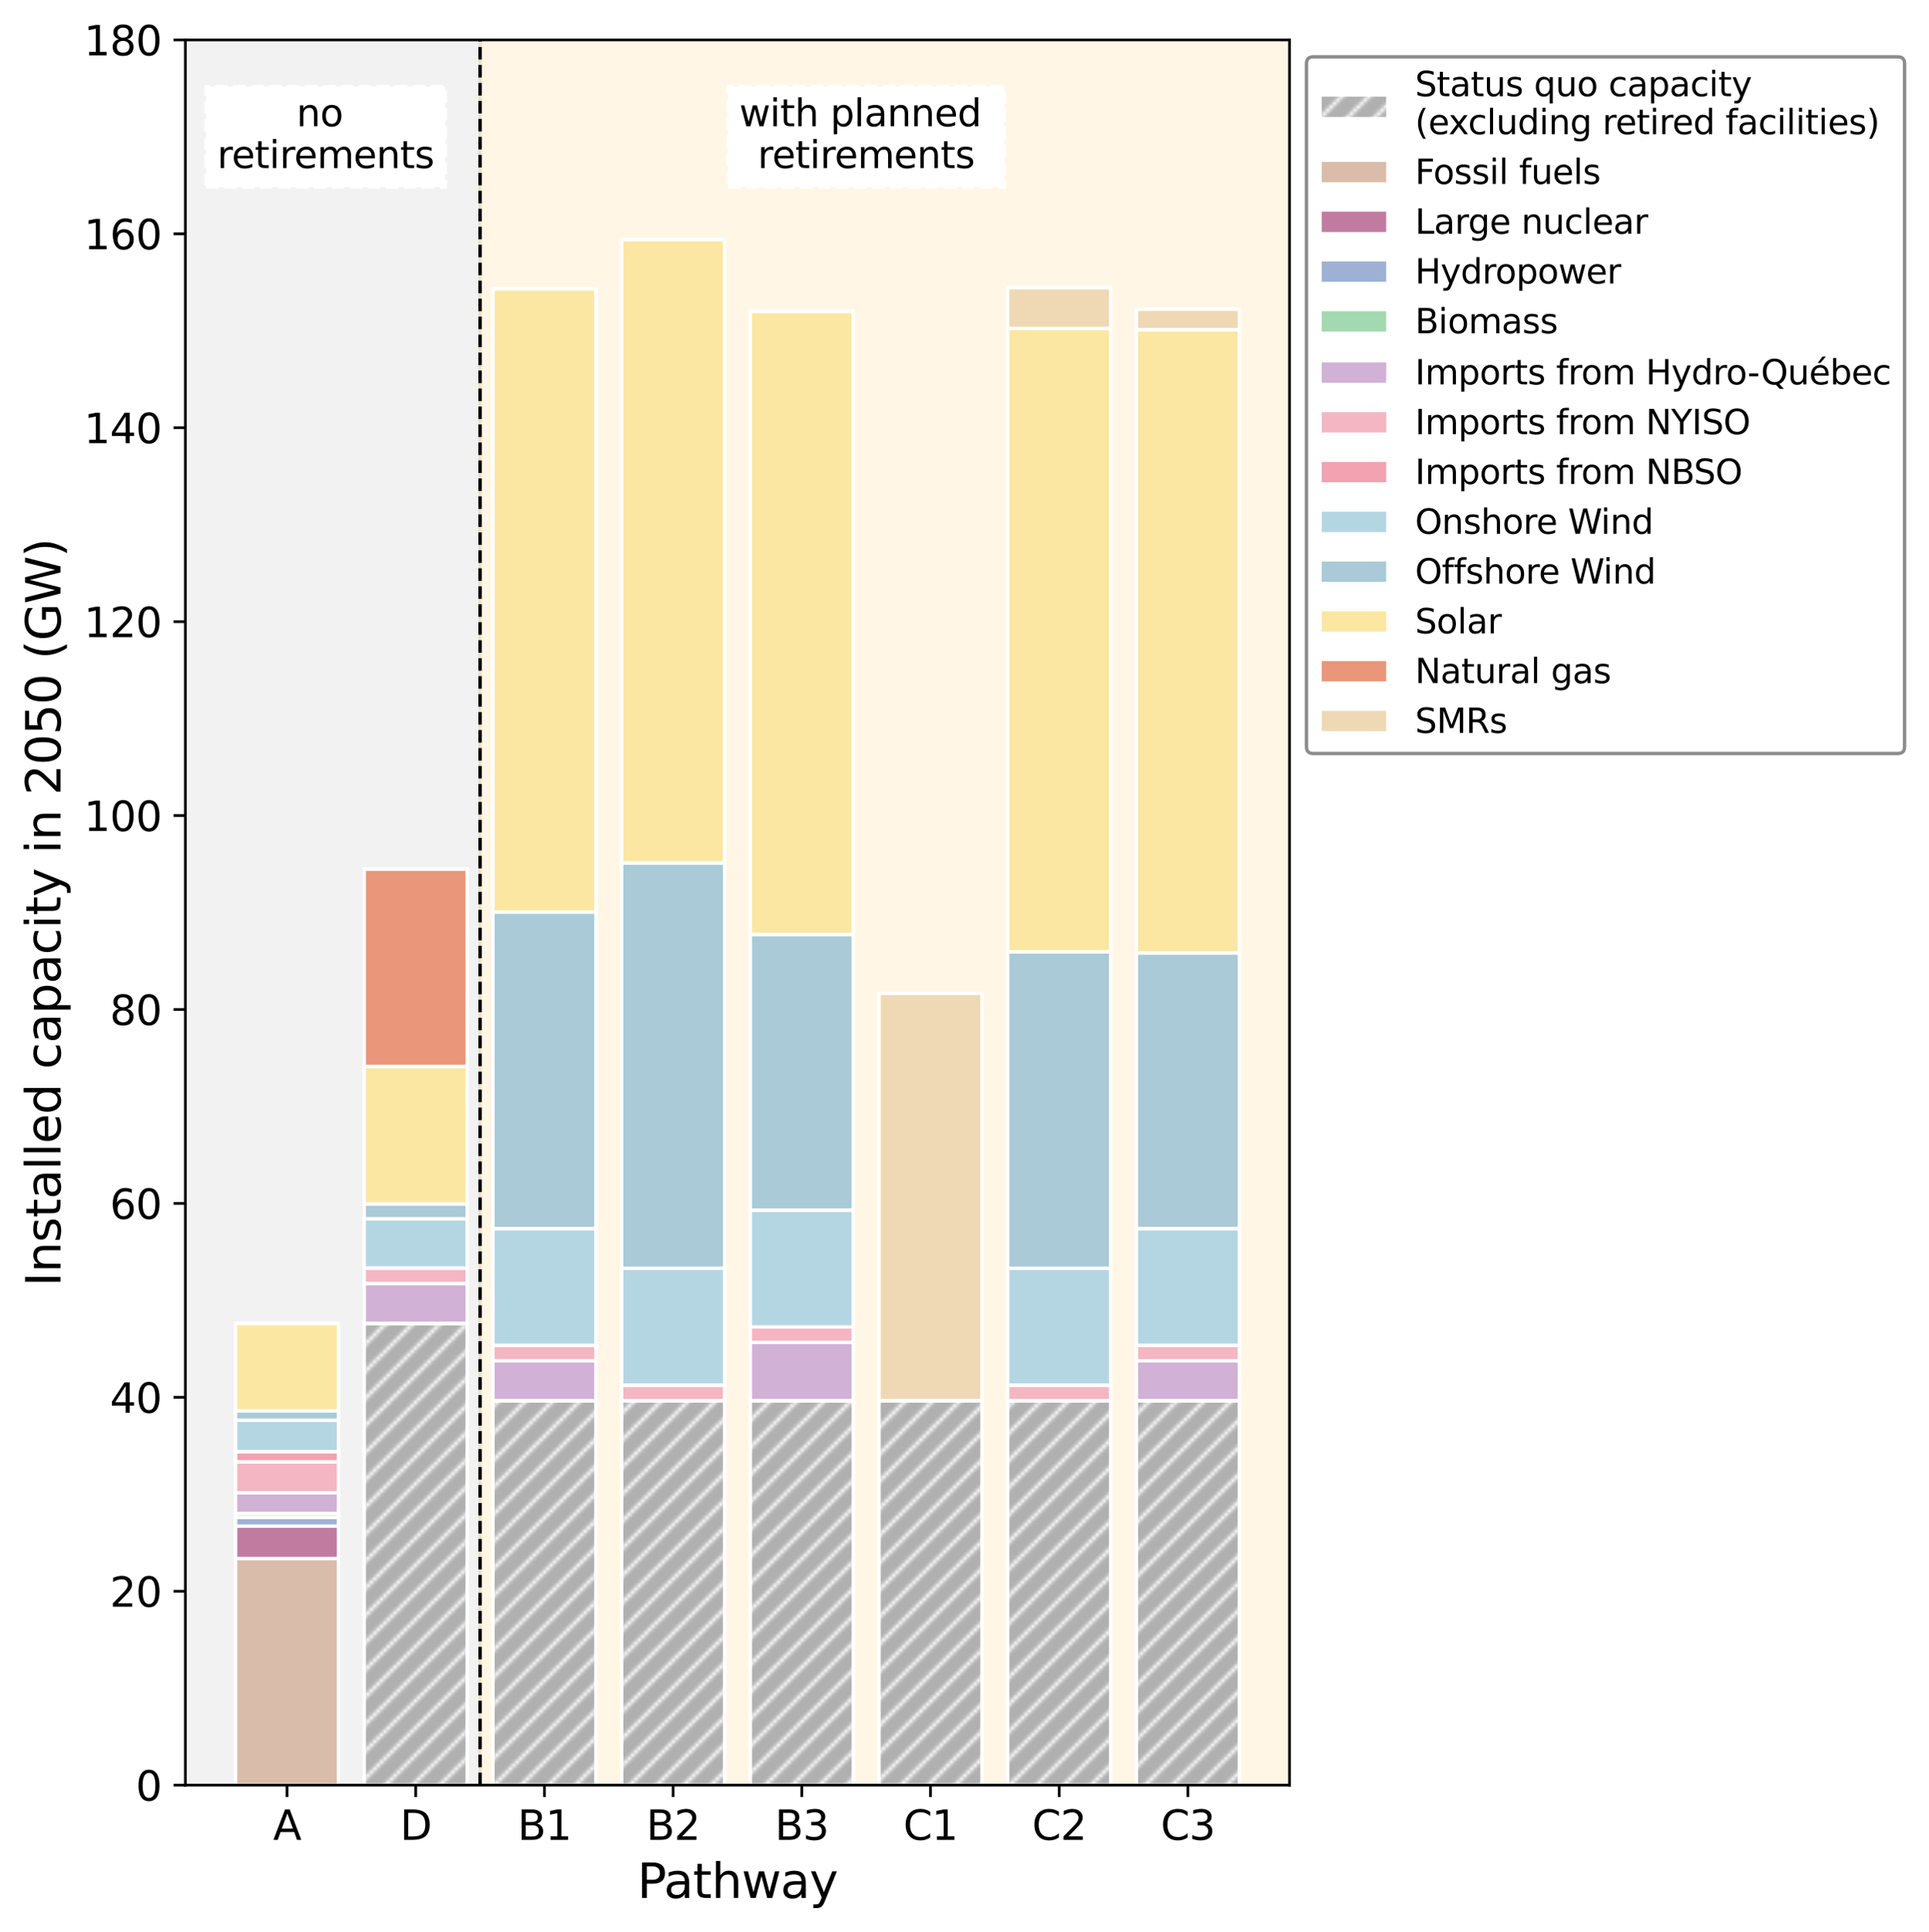 <?xml version="1.0" encoding="utf-8" standalone="no"?>
<!DOCTYPE svg PUBLIC "-//W3C//DTD SVG 1.1//EN"
  "http://www.w3.org/Graphics/SVG/1.1/DTD/svg11.dtd">
<svg xmlns:xlink="http://www.w3.org/1999/xlink" width="568.737pt" height="569.722pt" viewBox="0 0 568.737 569.722" xmlns="http://www.w3.org/2000/svg" version="1.1">
 <defs>
  <style type="text/css">*{stroke-linejoin: round; stroke-linecap: butt}</style>
 </defs>
 <g id="figure_1">
  <g id="patch_1">
   <path d="M 0 569.722 
L 568.737 569.722 
L 568.737 0 
L 0 0 
z
" style="fill: #ffffff"/>
  </g>
  <g id="axes_1">
   <g id="patch_2">
    <path d="M 54.654 526.359 
L 380.204 526.359 
L 380.204 11.759 
L 54.654 11.759 
z
" style="fill: #ffffff"/>
   </g>
   <g id="patch_3">
    <path d="M 27.715 526.359 
L 141.544 526.359 
L 141.544 11.759 
L 27.715 11.759 
z
" clip-path="url(#pe63be2069a)" style="fill: #808080; opacity: 0.1; stroke: #808080; stroke-linejoin: miter"/>
   </g>
   <g id="patch_4">
    <path d="M 141.544 526.359 
L 445.087 526.359 
L 445.087 11.759 
L 141.544 11.759 
z
" clip-path="url(#pe63be2069a)" style="fill: #ffa500; opacity: 0.1; stroke: #ffa500; stroke-linejoin: miter"/>
   </g>
   <g id="patch_5">
    <path d="M 69.452 526.359 
L 99.806 526.359 
L 99.806 526.359 
L 69.452 526.359 
z
" clip-path="url(#pe63be2069a)" style="fill: url(#h518ef43310); stroke: #ffffff; stroke-linejoin: miter"/>
   </g>
   <g id="patch_6">
    <path d="M 107.395 526.359 
L 137.749 526.359 
L 137.749 390.171 
L 107.395 390.171 
z
" clip-path="url(#pe63be2069a)" style="fill: url(#h518ef43310); stroke: #ffffff; stroke-linejoin: miter"/>
   </g>
   <g id="patch_7">
    <path d="M 145.338 526.359 
L 175.692 526.359 
L 175.692 412.967 
L 145.338 412.967 
z
" clip-path="url(#pe63be2069a)" style="fill: url(#h518ef43310); stroke: #ffffff; stroke-linejoin: miter"/>
   </g>
   <g id="patch_8">
    <path d="M 183.281 526.359 
L 213.635 526.359 
L 213.635 412.967 
L 183.281 412.967 
z
" clip-path="url(#pe63be2069a)" style="fill: url(#h518ef43310); stroke: #ffffff; stroke-linejoin: miter"/>
   </g>
   <g id="patch_9">
    <path d="M 221.224 526.359 
L 251.578 526.359 
L 251.578 412.967 
L 221.224 412.967 
z
" clip-path="url(#pe63be2069a)" style="fill: url(#h518ef43310); stroke: #ffffff; stroke-linejoin: miter"/>
   </g>
   <g id="patch_10">
    <path d="M 259.167 526.359 
L 289.521 526.359 
L 289.521 412.967 
L 259.167 412.967 
z
" clip-path="url(#pe63be2069a)" style="fill: url(#h518ef43310); stroke: #ffffff; stroke-linejoin: miter"/>
   </g>
   <g id="patch_11">
    <path d="M 297.109 526.359 
L 327.464 526.359 
L 327.464 412.967 
L 297.109 412.967 
z
" clip-path="url(#pe63be2069a)" style="fill: url(#h518ef43310); stroke: #ffffff; stroke-linejoin: miter"/>
   </g>
   <g id="patch_12">
    <path d="M 335.052 526.359 
L 365.407 526.359 
L 365.407 412.967 
L 335.052 412.967 
z
" clip-path="url(#pe63be2069a)" style="fill: url(#h518ef43310); stroke: #ffffff; stroke-linejoin: miter"/>
   </g>
   <g id="patch_13">
    <path d="M 69.452 526.359 
L 99.806 526.359 
L 99.806 459.525 
L 69.452 459.525 
z
" clip-path="url(#pe63be2069a)" style="fill: #d9bca9; stroke: #ffffff; stroke-linejoin: miter"/>
   </g>
   <g id="patch_14">
    <path d="M 107.395 390.171 
L 137.749 390.171 
L 137.749 390.171 
L 107.395 390.171 
z
" clip-path="url(#pe63be2069a)" style="fill: #d9bca9; stroke: #ffffff; stroke-linejoin: miter"/>
   </g>
   <g id="patch_15">
    <path d="M 145.338 412.967 
L 175.692 412.967 
L 175.692 412.967 
L 145.338 412.967 
z
" clip-path="url(#pe63be2069a)" style="fill: #d9bca9; stroke: #ffffff; stroke-linejoin: miter"/>
   </g>
   <g id="patch_16">
    <path d="M 183.281 412.967 
L 213.635 412.967 
L 213.635 412.967 
L 183.281 412.967 
z
" clip-path="url(#pe63be2069a)" style="fill: #d9bca9; stroke: #ffffff; stroke-linejoin: miter"/>
   </g>
   <g id="patch_17">
    <path d="M 221.224 412.967 
L 251.578 412.967 
L 251.578 412.967 
L 221.224 412.967 
z
" clip-path="url(#pe63be2069a)" style="fill: #d9bca9; stroke: #ffffff; stroke-linejoin: miter"/>
   </g>
   <g id="patch_18">
    <path d="M 259.167 412.967 
L 289.521 412.967 
L 289.521 412.967 
L 259.167 412.967 
z
" clip-path="url(#pe63be2069a)" style="fill: #d9bca9; stroke: #ffffff; stroke-linejoin: miter"/>
   </g>
   <g id="patch_19">
    <path d="M 297.109 412.967 
L 327.464 412.967 
L 327.464 412.967 
L 297.109 412.967 
z
" clip-path="url(#pe63be2069a)" style="fill: #d9bca9; stroke: #ffffff; stroke-linejoin: miter"/>
   </g>
   <g id="patch_20">
    <path d="M 335.052 412.967 
L 365.407 412.967 
L 365.407 412.967 
L 335.052 412.967 
z
" clip-path="url(#pe63be2069a)" style="fill: #d9bca9; stroke: #ffffff; stroke-linejoin: miter"/>
   </g>
   <g id="patch_21">
    <path d="M 69.452 459.525 
L 99.806 459.525 
L 99.806 449.948 
L 69.452 449.948 
z
" clip-path="url(#pe63be2069a)" style="fill: #c27ba0; stroke: #ffffff; stroke-linejoin: miter"/>
   </g>
   <g id="patch_22">
    <path d="M 107.395 390.171 
L 137.749 390.171 
L 137.749 390.171 
L 107.395 390.171 
z
" clip-path="url(#pe63be2069a)" style="fill: #c27ba0; stroke: #ffffff; stroke-linejoin: miter"/>
   </g>
   <g id="patch_23">
    <path d="M 145.338 412.967 
L 175.692 412.967 
L 175.692 412.967 
L 145.338 412.967 
z
" clip-path="url(#pe63be2069a)" style="fill: #c27ba0; stroke: #ffffff; stroke-linejoin: miter"/>
   </g>
   <g id="patch_24">
    <path d="M 183.281 412.967 
L 213.635 412.967 
L 213.635 412.967 
L 183.281 412.967 
z
" clip-path="url(#pe63be2069a)" style="fill: #c27ba0; stroke: #ffffff; stroke-linejoin: miter"/>
   </g>
   <g id="patch_25">
    <path d="M 221.224 412.967 
L 251.578 412.967 
L 251.578 412.967 
L 221.224 412.967 
z
" clip-path="url(#pe63be2069a)" style="fill: #c27ba0; stroke: #ffffff; stroke-linejoin: miter"/>
   </g>
   <g id="patch_26">
    <path d="M 259.167 412.967 
L 289.521 412.967 
L 289.521 412.967 
L 259.167 412.967 
z
" clip-path="url(#pe63be2069a)" style="fill: #c27ba0; stroke: #ffffff; stroke-linejoin: miter"/>
   </g>
   <g id="patch_27">
    <path d="M 297.109 412.967 
L 327.464 412.967 
L 327.464 412.967 
L 297.109 412.967 
z
" clip-path="url(#pe63be2069a)" style="fill: #c27ba0; stroke: #ffffff; stroke-linejoin: miter"/>
   </g>
   <g id="patch_28">
    <path d="M 335.052 412.967 
L 365.407 412.967 
L 365.407 412.967 
L 335.052 412.967 
z
" clip-path="url(#pe63be2069a)" style="fill: #c27ba0; stroke: #ffffff; stroke-linejoin: miter"/>
   </g>
   <g id="patch_29">
    <path d="M 69.452 449.948 
L 99.806 449.948 
L 99.806 447.375 
L 69.452 447.375 
z
" clip-path="url(#pe63be2069a)" style="fill: #9eb1d4; stroke: #ffffff; stroke-linejoin: miter"/>
   </g>
   <g id="patch_30">
    <path d="M 107.395 390.171 
L 137.749 390.171 
L 137.749 390.171 
L 107.395 390.171 
z
" clip-path="url(#pe63be2069a)" style="fill: #9eb1d4; stroke: #ffffff; stroke-linejoin: miter"/>
   </g>
   <g id="patch_31">
    <path d="M 145.338 412.967 
L 175.692 412.967 
L 175.692 412.967 
L 145.338 412.967 
z
" clip-path="url(#pe63be2069a)" style="fill: #9eb1d4; stroke: #ffffff; stroke-linejoin: miter"/>
   </g>
   <g id="patch_32">
    <path d="M 183.281 412.967 
L 213.635 412.967 
L 213.635 412.967 
L 183.281 412.967 
z
" clip-path="url(#pe63be2069a)" style="fill: #9eb1d4; stroke: #ffffff; stroke-linejoin: miter"/>
   </g>
   <g id="patch_33">
    <path d="M 221.224 412.967 
L 251.578 412.967 
L 251.578 412.967 
L 221.224 412.967 
z
" clip-path="url(#pe63be2069a)" style="fill: #9eb1d4; stroke: #ffffff; stroke-linejoin: miter"/>
   </g>
   <g id="patch_34">
    <path d="M 259.167 412.967 
L 289.521 412.967 
L 289.521 412.967 
L 259.167 412.967 
z
" clip-path="url(#pe63be2069a)" style="fill: #9eb1d4; stroke: #ffffff; stroke-linejoin: miter"/>
   </g>
   <g id="patch_35">
    <path d="M 297.109 412.967 
L 327.464 412.967 
L 327.464 412.967 
L 297.109 412.967 
z
" clip-path="url(#pe63be2069a)" style="fill: #9eb1d4; stroke: #ffffff; stroke-linejoin: miter"/>
   </g>
   <g id="patch_36">
    <path d="M 335.052 412.967 
L 365.407 412.967 
L 365.407 412.967 
L 335.052 412.967 
z
" clip-path="url(#pe63be2069a)" style="fill: #9eb1d4; stroke: #ffffff; stroke-linejoin: miter"/>
   </g>
   <g id="patch_37">
    <path d="M 69.452 447.375 
L 99.806 447.375 
L 99.806 446.231 
L 69.452 446.231 
z
" clip-path="url(#pe63be2069a)" style="fill: #a2d9b1; stroke: #ffffff; stroke-linejoin: miter"/>
   </g>
   <g id="patch_38">
    <path d="M 107.395 390.171 
L 137.749 390.171 
L 137.749 390.171 
L 107.395 390.171 
z
" clip-path="url(#pe63be2069a)" style="fill: #a2d9b1; stroke: #ffffff; stroke-linejoin: miter"/>
   </g>
   <g id="patch_39">
    <path d="M 145.338 412.967 
L 175.692 412.967 
L 175.692 412.967 
L 145.338 412.967 
z
" clip-path="url(#pe63be2069a)" style="fill: #a2d9b1; stroke: #ffffff; stroke-linejoin: miter"/>
   </g>
   <g id="patch_40">
    <path d="M 183.281 412.967 
L 213.635 412.967 
L 213.635 412.967 
L 183.281 412.967 
z
" clip-path="url(#pe63be2069a)" style="fill: #a2d9b1; stroke: #ffffff; stroke-linejoin: miter"/>
   </g>
   <g id="patch_41">
    <path d="M 221.224 412.967 
L 251.578 412.967 
L 251.578 412.967 
L 221.224 412.967 
z
" clip-path="url(#pe63be2069a)" style="fill: #a2d9b1; stroke: #ffffff; stroke-linejoin: miter"/>
   </g>
   <g id="patch_42">
    <path d="M 259.167 412.967 
L 289.521 412.967 
L 289.521 412.967 
L 259.167 412.967 
z
" clip-path="url(#pe63be2069a)" style="fill: #a2d9b1; stroke: #ffffff; stroke-linejoin: miter"/>
   </g>
   <g id="patch_43">
    <path d="M 297.109 412.967 
L 327.464 412.967 
L 327.464 412.967 
L 297.109 412.967 
z
" clip-path="url(#pe63be2069a)" style="fill: #a2d9b1; stroke: #ffffff; stroke-linejoin: miter"/>
   </g>
   <g id="patch_44">
    <path d="M 335.052 412.967 
L 365.407 412.967 
L 365.407 412.967 
L 335.052 412.967 
z
" clip-path="url(#pe63be2069a)" style="fill: #a2d9b1; stroke: #ffffff; stroke-linejoin: miter"/>
   </g>
   <g id="patch_45">
    <path d="M 69.452 446.231 
L 99.806 446.231 
L 99.806 440.156 
L 69.452 440.156 
z
" clip-path="url(#pe63be2069a)" style="fill: #d1b1d6; stroke: #ffffff; stroke-linejoin: miter"/>
   </g>
   <g id="patch_46">
    <path d="M 107.395 390.171 
L 137.749 390.171 
L 137.749 378.45 
L 107.395 378.45 
z
" clip-path="url(#pe63be2069a)" style="fill: #d1b1d6; stroke: #ffffff; stroke-linejoin: miter"/>
   </g>
   <g id="patch_47">
    <path d="M 145.338 412.967 
L 175.692 412.967 
L 175.692 401.246 
L 145.338 401.246 
z
" clip-path="url(#pe63be2069a)" style="fill: #d1b1d6; stroke: #ffffff; stroke-linejoin: miter"/>
   </g>
   <g id="patch_48">
    <path d="M 183.281 412.967 
L 213.635 412.967 
L 213.635 412.967 
L 183.281 412.967 
z
" clip-path="url(#pe63be2069a)" style="fill: #d1b1d6; stroke: #ffffff; stroke-linejoin: miter"/>
   </g>
   <g id="patch_49">
    <path d="M 221.224 412.967 
L 251.578 412.967 
L 251.578 395.814 
L 221.224 395.814 
z
" clip-path="url(#pe63be2069a)" style="fill: #d1b1d6; stroke: #ffffff; stroke-linejoin: miter"/>
   </g>
   <g id="patch_50">
    <path d="M 259.167 412.967 
L 289.521 412.967 
L 289.521 412.967 
L 259.167 412.967 
z
" clip-path="url(#pe63be2069a)" style="fill: #d1b1d6; stroke: #ffffff; stroke-linejoin: miter"/>
   </g>
   <g id="patch_51">
    <path d="M 297.109 412.967 
L 327.464 412.967 
L 327.464 412.967 
L 297.109 412.967 
z
" clip-path="url(#pe63be2069a)" style="fill: #d1b1d6; stroke: #ffffff; stroke-linejoin: miter"/>
   </g>
   <g id="patch_52">
    <path d="M 335.052 412.967 
L 365.407 412.967 
L 365.407 401.246 
L 335.052 401.246 
z
" clip-path="url(#pe63be2069a)" style="fill: #d1b1d6; stroke: #ffffff; stroke-linejoin: miter"/>
   </g>
   <g id="patch_53">
    <path d="M 69.452 440.156 
L 99.806 440.156 
L 99.806 431.008 
L 69.452 431.008 
z
" clip-path="url(#pe63be2069a)" style="fill: #f4b6c2; stroke: #ffffff; stroke-linejoin: miter"/>
   </g>
   <g id="patch_54">
    <path d="M 107.395 378.45 
L 137.749 378.45 
L 137.749 373.876 
L 107.395 373.876 
z
" clip-path="url(#pe63be2069a)" style="fill: #f4b6c2; stroke: #ffffff; stroke-linejoin: miter"/>
   </g>
   <g id="patch_55">
    <path d="M 145.338 401.246 
L 175.692 401.246 
L 175.692 396.672 
L 145.338 396.672 
z
" clip-path="url(#pe63be2069a)" style="fill: #f4b6c2; stroke: #ffffff; stroke-linejoin: miter"/>
   </g>
   <g id="patch_56">
    <path d="M 183.281 412.967 
L 213.635 412.967 
L 213.635 408.393 
L 183.281 408.393 
z
" clip-path="url(#pe63be2069a)" style="fill: #f4b6c2; stroke: #ffffff; stroke-linejoin: miter"/>
   </g>
   <g id="patch_57">
    <path d="M 221.224 395.814 
L 251.578 395.814 
L 251.578 391.24 
L 221.224 391.24 
z
" clip-path="url(#pe63be2069a)" style="fill: #f4b6c2; stroke: #ffffff; stroke-linejoin: miter"/>
   </g>
   <g id="patch_58">
    <path d="M 259.167 412.967 
L 289.521 412.967 
L 289.521 412.967 
L 259.167 412.967 
z
" clip-path="url(#pe63be2069a)" style="fill: #f4b6c2; stroke: #ffffff; stroke-linejoin: miter"/>
   </g>
   <g id="patch_59">
    <path d="M 297.109 412.967 
L 327.464 412.967 
L 327.464 408.393 
L 297.109 408.393 
z
" clip-path="url(#pe63be2069a)" style="fill: #f4b6c2; stroke: #ffffff; stroke-linejoin: miter"/>
   </g>
   <g id="patch_60">
    <path d="M 335.052 401.246 
L 365.407 401.246 
L 365.407 396.672 
L 335.052 396.672 
z
" clip-path="url(#pe63be2069a)" style="fill: #f4b6c2; stroke: #ffffff; stroke-linejoin: miter"/>
   </g>
   <g id="patch_61">
    <path d="M 69.452 431.008 
L 99.806 431.008 
L 99.806 428.006 
L 69.452 428.006 
z
" clip-path="url(#pe63be2069a)" style="fill: #f2a2b0; stroke: #ffffff; stroke-linejoin: miter"/>
   </g>
   <g id="patch_62">
    <path d="M 107.395 373.876 
L 137.749 373.876 
L 137.749 373.876 
L 107.395 373.876 
z
" clip-path="url(#pe63be2069a)" style="fill: #f2a2b0; stroke: #ffffff; stroke-linejoin: miter"/>
   </g>
   <g id="patch_63">
    <path d="M 145.338 396.672 
L 175.692 396.672 
L 175.692 396.672 
L 145.338 396.672 
z
" clip-path="url(#pe63be2069a)" style="fill: #f2a2b0; stroke: #ffffff; stroke-linejoin: miter"/>
   </g>
   <g id="patch_64">
    <path d="M 183.281 408.393 
L 213.635 408.393 
L 213.635 408.393 
L 183.281 408.393 
z
" clip-path="url(#pe63be2069a)" style="fill: #f2a2b0; stroke: #ffffff; stroke-linejoin: miter"/>
   </g>
   <g id="patch_65">
    <path d="M 221.224 391.24 
L 251.578 391.24 
L 251.578 391.24 
L 221.224 391.24 
z
" clip-path="url(#pe63be2069a)" style="fill: #f2a2b0; stroke: #ffffff; stroke-linejoin: miter"/>
   </g>
   <g id="patch_66">
    <path d="M 259.167 412.967 
L 289.521 412.967 
L 289.521 412.967 
L 259.167 412.967 
z
" clip-path="url(#pe63be2069a)" style="fill: #f2a2b0; stroke: #ffffff; stroke-linejoin: miter"/>
   </g>
   <g id="patch_67">
    <path d="M 297.109 408.393 
L 327.464 408.393 
L 327.464 408.393 
L 297.109 408.393 
z
" clip-path="url(#pe63be2069a)" style="fill: #f2a2b0; stroke: #ffffff; stroke-linejoin: miter"/>
   </g>
   <g id="patch_68">
    <path d="M 335.052 396.672 
L 365.407 396.672 
L 365.407 396.672 
L 335.052 396.672 
z
" clip-path="url(#pe63be2069a)" style="fill: #f2a2b0; stroke: #ffffff; stroke-linejoin: miter"/>
   </g>
   <g id="patch_69">
    <path d="M 69.452 428.006 
L 99.806 428.006 
L 99.806 418.763 
L 69.452 418.763 
z
" clip-path="url(#pe63be2069a)" style="fill: #b4d6e3; stroke: #ffffff; stroke-linejoin: miter"/>
   </g>
   <g id="patch_70">
    <path d="M 107.395 373.876 
L 137.749 373.876 
L 137.749 359.347 
L 107.395 359.347 
z
" clip-path="url(#pe63be2069a)" style="fill: #b4d6e3; stroke: #ffffff; stroke-linejoin: miter"/>
   </g>
   <g id="patch_71">
    <path d="M 145.338 396.672 
L 175.692 396.672 
L 175.692 362.236 
L 145.338 362.236 
z
" clip-path="url(#pe63be2069a)" style="fill: #b4d6e3; stroke: #ffffff; stroke-linejoin: miter"/>
   </g>
   <g id="patch_72">
    <path d="M 183.281 408.393 
L 213.635 408.393 
L 213.635 373.958 
L 183.281 373.958 
z
" clip-path="url(#pe63be2069a)" style="fill: #b4d6e3; stroke: #ffffff; stroke-linejoin: miter"/>
   </g>
   <g id="patch_73">
    <path d="M 221.224 391.24 
L 251.578 391.24 
L 251.578 356.804 
L 221.224 356.804 
z
" clip-path="url(#pe63be2069a)" style="fill: #b4d6e3; stroke: #ffffff; stroke-linejoin: miter"/>
   </g>
   <g id="patch_74">
    <path d="M 259.167 412.967 
L 289.521 412.967 
L 289.521 412.967 
L 259.167 412.967 
z
" clip-path="url(#pe63be2069a)" style="fill: #b4d6e3; stroke: #ffffff; stroke-linejoin: miter"/>
   </g>
   <g id="patch_75">
    <path d="M 297.109 408.393 
L 327.464 408.393 
L 327.464 373.958 
L 297.109 373.958 
z
" clip-path="url(#pe63be2069a)" style="fill: #b4d6e3; stroke: #ffffff; stroke-linejoin: miter"/>
   </g>
   <g id="patch_76">
    <path d="M 335.052 396.672 
L 365.407 396.672 
L 365.407 362.236 
L 335.052 362.236 
z
" clip-path="url(#pe63be2069a)" style="fill: #b4d6e3; stroke: #ffffff; stroke-linejoin: miter"/>
   </g>
   <g id="patch_77">
    <path d="M 69.452 418.763 
L 99.806 418.763 
L 99.806 415.979 
L 69.452 415.979 
z
" clip-path="url(#pe63be2069a)" style="fill: #a9cad6; stroke: #ffffff; stroke-linejoin: miter"/>
   </g>
   <g id="patch_78">
    <path d="M 107.395 359.347 
L 137.749 359.347 
L 137.749 354.973 
L 107.395 354.973 
z
" clip-path="url(#pe63be2069a)" style="fill: #a9cad6; stroke: #ffffff; stroke-linejoin: miter"/>
   </g>
   <g id="patch_79">
    <path d="M 145.338 362.236 
L 175.692 362.236 
L 175.692 268.914 
L 145.338 268.914 
z
" clip-path="url(#pe63be2069a)" style="fill: #a9cad6; stroke: #ffffff; stroke-linejoin: miter"/>
   </g>
   <g id="patch_80">
    <path d="M 183.281 373.958 
L 213.635 373.958 
L 213.635 254.445 
L 183.281 254.445 
z
" clip-path="url(#pe63be2069a)" style="fill: #a9cad6; stroke: #ffffff; stroke-linejoin: miter"/>
   </g>
   <g id="patch_81">
    <path d="M 221.224 356.804 
L 251.578 356.804 
L 251.578 275.532 
L 221.224 275.532 
z
" clip-path="url(#pe63be2069a)" style="fill: #a9cad6; stroke: #ffffff; stroke-linejoin: miter"/>
   </g>
   <g id="patch_82">
    <path d="M 259.167 412.967 
L 289.521 412.967 
L 289.521 412.967 
L 259.167 412.967 
z
" clip-path="url(#pe63be2069a)" style="fill: #a9cad6; stroke: #ffffff; stroke-linejoin: miter"/>
   </g>
   <g id="patch_83">
    <path d="M 297.109 373.958 
L 327.464 373.958 
L 327.464 280.635 
L 297.109 280.635 
z
" clip-path="url(#pe63be2069a)" style="fill: #a9cad6; stroke: #ffffff; stroke-linejoin: miter"/>
   </g>
   <g id="patch_84">
    <path d="M 335.052 362.236 
L 365.407 362.236 
L 365.407 280.964 
L 335.052 280.964 
z
" clip-path="url(#pe63be2069a)" style="fill: #a9cad6; stroke: #ffffff; stroke-linejoin: miter"/>
   </g>
   <g id="patch_85">
    <path d="M 69.452 415.979 
L 99.806 415.979 
L 99.806 390.171 
L 69.452 390.171 
z
" clip-path="url(#pe63be2069a)" style="fill: #fbe7a1; stroke: #ffffff; stroke-linejoin: miter"/>
   </g>
   <g id="patch_86">
    <path d="M 107.395 354.973 
L 137.749 354.973 
L 137.749 314.419 
L 107.395 314.419 
z
" clip-path="url(#pe63be2069a)" style="fill: #fbe7a1; stroke: #ffffff; stroke-linejoin: miter"/>
   </g>
   <g id="patch_87">
    <path d="M 145.338 268.914 
L 175.692 268.914 
L 175.692 85.141 
L 145.338 85.141 
z
" clip-path="url(#pe63be2069a)" style="fill: #fbe7a1; stroke: #ffffff; stroke-linejoin: miter"/>
   </g>
   <g id="patch_88">
    <path d="M 183.281 254.445 
L 213.635 254.445 
L 213.635 70.672 
L 183.281 70.672 
z
" clip-path="url(#pe63be2069a)" style="fill: #fbe7a1; stroke: #ffffff; stroke-linejoin: miter"/>
   </g>
   <g id="patch_89">
    <path d="M 221.224 275.532 
L 251.578 275.532 
L 251.578 91.76 
L 221.224 91.76 
z
" clip-path="url(#pe63be2069a)" style="fill: #fbe7a1; stroke: #ffffff; stroke-linejoin: miter"/>
   </g>
   <g id="patch_90">
    <path d="M 259.167 412.967 
L 289.521 412.967 
L 289.521 412.967 
L 259.167 412.967 
z
" clip-path="url(#pe63be2069a)" style="fill: #fbe7a1; stroke: #ffffff; stroke-linejoin: miter"/>
   </g>
   <g id="patch_91">
    <path d="M 297.109 280.635 
L 327.464 280.635 
L 327.464 96.863 
L 297.109 96.863 
z
" clip-path="url(#pe63be2069a)" style="fill: #fbe7a1; stroke: #ffffff; stroke-linejoin: miter"/>
   </g>
   <g id="patch_92">
    <path d="M 335.052 280.964 
L 365.407 280.964 
L 365.407 97.192 
L 335.052 97.192 
z
" clip-path="url(#pe63be2069a)" style="fill: #fbe7a1; stroke: #ffffff; stroke-linejoin: miter"/>
   </g>
   <g id="patch_93">
    <path d="M 69.452 390.171 
L 99.806 390.171 
L 99.806 390.171 
L 69.452 390.171 
z
" clip-path="url(#pe63be2069a)" style="fill: #e9967a; stroke: #ffffff; stroke-linejoin: miter"/>
   </g>
   <g id="patch_94">
    <path d="M 107.395 314.419 
L 137.749 314.419 
L 137.749 256.218 
L 107.395 256.218 
z
" clip-path="url(#pe63be2069a)" style="fill: #e9967a; stroke: #ffffff; stroke-linejoin: miter"/>
   </g>
   <g id="patch_95">
    <path d="M 145.338 85.141 
L 175.692 85.141 
L 175.692 85.141 
L 145.338 85.141 
z
" clip-path="url(#pe63be2069a)" style="fill: #e9967a; stroke: #ffffff; stroke-linejoin: miter"/>
   </g>
   <g id="patch_96">
    <path d="M 183.281 70.672 
L 213.635 70.672 
L 213.635 70.672 
L 183.281 70.672 
z
" clip-path="url(#pe63be2069a)" style="fill: #e9967a; stroke: #ffffff; stroke-linejoin: miter"/>
   </g>
   <g id="patch_97">
    <path d="M 221.224 91.76 
L 251.578 91.76 
L 251.578 91.76 
L 221.224 91.76 
z
" clip-path="url(#pe63be2069a)" style="fill: #e9967a; stroke: #ffffff; stroke-linejoin: miter"/>
   </g>
   <g id="patch_98">
    <path d="M 259.167 412.967 
L 289.521 412.967 
L 289.521 412.967 
L 259.167 412.967 
z
" clip-path="url(#pe63be2069a)" style="fill: #e9967a; stroke: #ffffff; stroke-linejoin: miter"/>
   </g>
   <g id="patch_99">
    <path d="M 297.109 96.863 
L 327.464 96.863 
L 327.464 96.863 
L 297.109 96.863 
z
" clip-path="url(#pe63be2069a)" style="fill: #e9967a; stroke: #ffffff; stroke-linejoin: miter"/>
   </g>
   <g id="patch_100">
    <path d="M 335.052 97.192 
L 365.407 97.192 
L 365.407 97.192 
L 335.052 97.192 
z
" clip-path="url(#pe63be2069a)" style="fill: #e9967a; stroke: #ffffff; stroke-linejoin: miter"/>
   </g>
   <g id="patch_101">
    <path d="M 69.452 390.171 
L 99.806 390.171 
L 99.806 390.171 
L 69.452 390.171 
z
" clip-path="url(#pe63be2069a)" style="fill: #efd9b4; stroke: #ffffff; stroke-linejoin: miter"/>
   </g>
   <g id="patch_102">
    <path d="M 107.395 256.218 
L 137.749 256.218 
L 137.749 256.218 
L 107.395 256.218 
z
" clip-path="url(#pe63be2069a)" style="fill: #efd9b4; stroke: #ffffff; stroke-linejoin: miter"/>
   </g>
   <g id="patch_103">
    <path d="M 145.338 85.141 
L 175.692 85.141 
L 175.692 85.141 
L 145.338 85.141 
z
" clip-path="url(#pe63be2069a)" style="fill: #efd9b4; stroke: #ffffff; stroke-linejoin: miter"/>
   </g>
   <g id="patch_104">
    <path d="M 183.281 70.672 
L 213.635 70.672 
L 213.635 70.672 
L 183.281 70.672 
z
" clip-path="url(#pe63be2069a)" style="fill: #efd9b4; stroke: #ffffff; stroke-linejoin: miter"/>
   </g>
   <g id="patch_105">
    <path d="M 221.224 91.76 
L 251.578 91.76 
L 251.578 91.76 
L 221.224 91.76 
z
" clip-path="url(#pe63be2069a)" style="fill: #efd9b4; stroke: #ffffff; stroke-linejoin: miter"/>
   </g>
   <g id="patch_106">
    <path d="M 259.167 412.967 
L 289.521 412.967 
L 289.521 292.894 
L 259.167 292.894 
z
" clip-path="url(#pe63be2069a)" style="fill: #efd9b4; stroke: #ffffff; stroke-linejoin: miter"/>
   </g>
   <g id="patch_107">
    <path d="M 297.109 96.863 
L 327.464 96.863 
L 327.464 84.855 
L 297.109 84.855 
z
" clip-path="url(#pe63be2069a)" style="fill: #efd9b4; stroke: #ffffff; stroke-linejoin: miter"/>
   </g>
   <g id="patch_108">
    <path d="M 335.052 97.192 
L 365.407 97.192 
L 365.407 91.188 
L 335.052 91.188 
z
" clip-path="url(#pe63be2069a)" style="fill: #efd9b4; stroke: #ffffff; stroke-linejoin: miter"/>
   </g>
   <g id="matplotlib.axis_1">
    <g id="xtick_1">
     <g id="line2d_1">
      <defs>
       <path id="mf744056d27" d="M 0 0 
L 0 3.5 
" style="stroke: #000000; stroke-width: 0.8"/>
      </defs>
      <g>
       <use xlink:href="#mf744056d27" x="84.629" y="526.359" style="stroke: #000000; stroke-width: 0.8"/>
      </g>
     </g>
     <g id="text_1">
      <!-- A -->
      <g transform="translate(80.525 542.477) scale(0.12 -0.12)">
       <defs>
        <path id="DejaVuSans-41" d="M 2188 4044 
L 1331 1722 
L 3047 1722 
L 2188 4044 
z
M 1831 4666 
L 2547 4666 
L 4325 0 
L 3669 0 
L 3244 1197 
L 1141 1197 
L 716 0 
L 50 0 
L 1831 4666 
z
" transform="scale(0.016)"/>
       </defs>
       <use xlink:href="#DejaVuSans-41"/>
      </g>
     </g>
    </g>
    <g id="xtick_2">
     <g id="line2d_2">
      <g>
       <use xlink:href="#mf744056d27" x="122.572" y="526.359" style="stroke: #000000; stroke-width: 0.8"/>
      </g>
     </g>
     <g id="text_2">
      <!-- D -->
      <g transform="translate(117.952 542.477) scale(0.12 -0.12)">
       <defs>
        <path id="DejaVuSans-44" d="M 1259 4147 
L 1259 519 
L 2022 519 
Q 2988 519 3436 956 
Q 3884 1394 3884 2338 
Q 3884 3275 3436 3711 
Q 2988 4147 2022 4147 
L 1259 4147 
z
M 628 4666 
L 1925 4666 
Q 3281 4666 3915 4102 
Q 4550 3538 4550 2338 
Q 4550 1131 3912 565 
Q 3275 0 1925 0 
L 628 0 
L 628 4666 
z
" transform="scale(0.016)"/>
       </defs>
       <use xlink:href="#DejaVuSans-44"/>
      </g>
     </g>
    </g>
    <g id="xtick_3">
     <g id="line2d_3">
      <g>
       <use xlink:href="#mf744056d27" x="160.515" y="526.359" style="stroke: #000000; stroke-width: 0.8"/>
      </g>
     </g>
     <g id="text_3">
      <!-- B1 -->
      <g transform="translate(152.581 542.477) scale(0.12 -0.12)">
       <defs>
        <path id="DejaVuSans-42" d="M 1259 2228 
L 1259 519 
L 2272 519 
Q 2781 519 3026 730 
Q 3272 941 3272 1375 
Q 3272 1813 3026 2020 
Q 2781 2228 2272 2228 
L 1259 2228 
z
M 1259 4147 
L 1259 2741 
L 2194 2741 
Q 2656 2741 2882 2914 
Q 3109 3088 3109 3444 
Q 3109 3797 2882 3972 
Q 2656 4147 2194 4147 
L 1259 4147 
z
M 628 4666 
L 2241 4666 
Q 2963 4666 3353 4366 
Q 3744 4066 3744 3513 
Q 3744 3084 3544 2831 
Q 3344 2578 2956 2516 
Q 3422 2416 3680 2098 
Q 3938 1781 3938 1306 
Q 3938 681 3513 340 
Q 3088 0 2303 0 
L 628 0 
L 628 4666 
z
" transform="scale(0.016)"/>
        <path id="DejaVuSans-31" d="M 794 531 
L 1825 531 
L 1825 4091 
L 703 3866 
L 703 4441 
L 1819 4666 
L 2450 4666 
L 2450 531 
L 3481 531 
L 3481 0 
L 794 0 
L 794 531 
z
" transform="scale(0.016)"/>
       </defs>
       <use xlink:href="#DejaVuSans-42"/>
       <use xlink:href="#DejaVuSans-31" x="68.604"/>
      </g>
     </g>
    </g>
    <g id="xtick_4">
     <g id="line2d_4">
      <g>
       <use xlink:href="#mf744056d27" x="198.458" y="526.359" style="stroke: #000000; stroke-width: 0.8"/>
      </g>
     </g>
     <g id="text_4">
      <!-- B2 -->
      <g transform="translate(190.524 542.477) scale(0.12 -0.12)">
       <defs>
        <path id="DejaVuSans-32" d="M 1228 531 
L 3431 531 
L 3431 0 
L 469 0 
L 469 531 
Q 828 903 1448 1529 
Q 2069 2156 2228 2338 
Q 2531 2678 2651 2914 
Q 2772 3150 2772 3378 
Q 2772 3750 2511 3984 
Q 2250 4219 1831 4219 
Q 1534 4219 1204 4116 
Q 875 4013 500 3803 
L 500 4441 
Q 881 4594 1212 4672 
Q 1544 4750 1819 4750 
Q 2544 4750 2975 4387 
Q 3406 4025 3406 3419 
Q 3406 3131 3298 2873 
Q 3191 2616 2906 2266 
Q 2828 2175 2409 1742 
Q 1991 1309 1228 531 
z
" transform="scale(0.016)"/>
       </defs>
       <use xlink:href="#DejaVuSans-42"/>
       <use xlink:href="#DejaVuSans-32" x="68.604"/>
      </g>
     </g>
    </g>
    <g id="xtick_5">
     <g id="line2d_5">
      <g>
       <use xlink:href="#mf744056d27" x="236.401" y="526.359" style="stroke: #000000; stroke-width: 0.8"/>
      </g>
     </g>
     <g id="text_5">
      <!-- B3 -->
      <g transform="translate(228.467 542.477) scale(0.12 -0.12)">
       <defs>
        <path id="DejaVuSans-33" d="M 2597 2516 
Q 3050 2419 3304 2112 
Q 3559 1806 3559 1356 
Q 3559 666 3084 287 
Q 2609 -91 1734 -91 
Q 1441 -91 1130 -33 
Q 819 25 488 141 
L 488 750 
Q 750 597 1062 519 
Q 1375 441 1716 441 
Q 2309 441 2620 675 
Q 2931 909 2931 1356 
Q 2931 1769 2642 2001 
Q 2353 2234 1838 2234 
L 1294 2234 
L 1294 2753 
L 1863 2753 
Q 2328 2753 2575 2939 
Q 2822 3125 2822 3475 
Q 2822 3834 2567 4026 
Q 2313 4219 1838 4219 
Q 1578 4219 1281 4162 
Q 984 4106 628 3988 
L 628 4550 
Q 988 4650 1302 4700 
Q 1616 4750 1894 4750 
Q 2613 4750 3031 4423 
Q 3450 4097 3450 3541 
Q 3450 3153 3228 2886 
Q 3006 2619 2597 2516 
z
" transform="scale(0.016)"/>
       </defs>
       <use xlink:href="#DejaVuSans-42"/>
       <use xlink:href="#DejaVuSans-33" x="68.604"/>
      </g>
     </g>
    </g>
    <g id="xtick_6">
     <g id="line2d_6">
      <g>
       <use xlink:href="#mf744056d27" x="274.344" y="526.359" style="stroke: #000000; stroke-width: 0.8"/>
      </g>
     </g>
     <g id="text_6">
      <!-- C1 -->
      <g transform="translate(266.337 542.477) scale(0.12 -0.12)">
       <defs>
        <path id="DejaVuSans-43" d="M 4122 4306 
L 4122 3641 
Q 3803 3938 3442 4084 
Q 3081 4231 2675 4231 
Q 1875 4231 1450 3742 
Q 1025 3253 1025 2328 
Q 1025 1406 1450 917 
Q 1875 428 2675 428 
Q 3081 428 3442 575 
Q 3803 722 4122 1019 
L 4122 359 
Q 3791 134 3420 21 
Q 3050 -91 2638 -91 
Q 1578 -91 968 557 
Q 359 1206 359 2328 
Q 359 3453 968 4101 
Q 1578 4750 2638 4750 
Q 3056 4750 3426 4639 
Q 3797 4528 4122 4306 
z
" transform="scale(0.016)"/>
       </defs>
       <use xlink:href="#DejaVuSans-43"/>
       <use xlink:href="#DejaVuSans-31" x="69.824"/>
      </g>
     </g>
    </g>
    <g id="xtick_7">
     <g id="line2d_7">
      <g>
       <use xlink:href="#mf744056d27" x="312.287" y="526.359" style="stroke: #000000; stroke-width: 0.8"/>
      </g>
     </g>
     <g id="text_7">
      <!-- C2 -->
      <g transform="translate(304.279 542.477) scale(0.12 -0.12)">
       <use xlink:href="#DejaVuSans-43"/>
       <use xlink:href="#DejaVuSans-32" x="69.824"/>
      </g>
     </g>
    </g>
    <g id="xtick_8">
     <g id="line2d_8">
      <g>
       <use xlink:href="#mf744056d27" x="350.229" y="526.359" style="stroke: #000000; stroke-width: 0.8"/>
      </g>
     </g>
     <g id="text_8">
      <!-- C3 -->
      <g transform="translate(342.222 542.477) scale(0.12 -0.12)">
       <use xlink:href="#DejaVuSans-43"/>
       <use xlink:href="#DejaVuSans-33" x="69.824"/>
      </g>
     </g>
    </g>
    <g id="text_9">
     <!-- Pathway -->
     <g transform="translate(187.896 559.611) scale(0.14 -0.14)">
      <defs>
       <path id="DejaVuSans-50" d="M 1259 4147 
L 1259 2394 
L 2053 2394 
Q 2494 2394 2734 2622 
Q 2975 2850 2975 3272 
Q 2975 3691 2734 3919 
Q 2494 4147 2053 4147 
L 1259 4147 
z
M 628 4666 
L 2053 4666 
Q 2838 4666 3239 4311 
Q 3641 3956 3641 3272 
Q 3641 2581 3239 2228 
Q 2838 1875 2053 1875 
L 1259 1875 
L 1259 0 
L 628 0 
L 628 4666 
z
" transform="scale(0.016)"/>
       <path id="DejaVuSans-61" d="M 2194 1759 
Q 1497 1759 1228 1600 
Q 959 1441 959 1056 
Q 959 750 1161 570 
Q 1363 391 1709 391 
Q 2188 391 2477 730 
Q 2766 1069 2766 1631 
L 2766 1759 
L 2194 1759 
z
M 3341 1997 
L 3341 0 
L 2766 0 
L 2766 531 
Q 2569 213 2275 61 
Q 1981 -91 1556 -91 
Q 1019 -91 701 211 
Q 384 513 384 1019 
Q 384 1609 779 1909 
Q 1175 2209 1959 2209 
L 2766 2209 
L 2766 2266 
Q 2766 2663 2505 2880 
Q 2244 3097 1772 3097 
Q 1472 3097 1187 3025 
Q 903 2953 641 2809 
L 641 3341 
Q 956 3463 1253 3523 
Q 1550 3584 1831 3584 
Q 2591 3584 2966 3190 
Q 3341 2797 3341 1997 
z
" transform="scale(0.016)"/>
       <path id="DejaVuSans-74" d="M 1172 4494 
L 1172 3500 
L 2356 3500 
L 2356 3053 
L 1172 3053 
L 1172 1153 
Q 1172 725 1289 603 
Q 1406 481 1766 481 
L 2356 481 
L 2356 0 
L 1766 0 
Q 1100 0 847 248 
Q 594 497 594 1153 
L 594 3053 
L 172 3053 
L 172 3500 
L 594 3500 
L 594 4494 
L 1172 4494 
z
" transform="scale(0.016)"/>
       <path id="DejaVuSans-68" d="M 3513 2113 
L 3513 0 
L 2938 0 
L 2938 2094 
Q 2938 2591 2744 2837 
Q 2550 3084 2163 3084 
Q 1697 3084 1428 2787 
Q 1159 2491 1159 1978 
L 1159 0 
L 581 0 
L 581 4863 
L 1159 4863 
L 1159 2956 
Q 1366 3272 1645 3428 
Q 1925 3584 2291 3584 
Q 2894 3584 3203 3211 
Q 3513 2838 3513 2113 
z
" transform="scale(0.016)"/>
       <path id="DejaVuSans-77" d="M 269 3500 
L 844 3500 
L 1563 769 
L 2278 3500 
L 2956 3500 
L 3675 769 
L 4391 3500 
L 4966 3500 
L 4050 0 
L 3372 0 
L 2619 2869 
L 1863 0 
L 1184 0 
L 269 3500 
z
" transform="scale(0.016)"/>
       <path id="DejaVuSans-79" d="M 2059 -325 
Q 1816 -950 1584 -1140 
Q 1353 -1331 966 -1331 
L 506 -1331 
L 506 -850 
L 844 -850 
Q 1081 -850 1212 -737 
Q 1344 -625 1503 -206 
L 1606 56 
L 191 3500 
L 800 3500 
L 1894 763 
L 2988 3500 
L 3597 3500 
L 2059 -325 
z
" transform="scale(0.016)"/>
      </defs>
      <use xlink:href="#DejaVuSans-50"/>
      <use xlink:href="#DejaVuSans-61" x="55.803"/>
      <use xlink:href="#DejaVuSans-74" x="117.082"/>
      <use xlink:href="#DejaVuSans-68" x="156.291"/>
      <use xlink:href="#DejaVuSans-77" x="219.67"/>
      <use xlink:href="#DejaVuSans-61" x="301.457"/>
      <use xlink:href="#DejaVuSans-79" x="362.736"/>
     </g>
    </g>
   </g>
   <g id="matplotlib.axis_2">
    <g id="ytick_1">
     <g id="line2d_9">
      <defs>
       <path id="m86a92da1af" d="M 0 0 
L -3.5 0 
" style="stroke: #000000; stroke-width: 0.8"/>
      </defs>
      <g>
       <use xlink:href="#m86a92da1af" x="54.654" y="526.359" style="stroke: #000000; stroke-width: 0.8"/>
      </g>
     </g>
     <g id="text_10">
      <!-- 0 -->
      <g transform="translate(40.019 530.918) scale(0.12 -0.12)">
       <defs>
        <path id="DejaVuSans-30" d="M 2034 4250 
Q 1547 4250 1301 3770 
Q 1056 3291 1056 2328 
Q 1056 1369 1301 889 
Q 1547 409 2034 409 
Q 2525 409 2770 889 
Q 3016 1369 3016 2328 
Q 3016 3291 2770 3770 
Q 2525 4250 2034 4250 
z
M 2034 4750 
Q 2819 4750 3233 4129 
Q 3647 3509 3647 2328 
Q 3647 1150 3233 529 
Q 2819 -91 2034 -91 
Q 1250 -91 836 529 
Q 422 1150 422 2328 
Q 422 3509 836 4129 
Q 1250 4750 2034 4750 
z
" transform="scale(0.016)"/>
       </defs>
       <use xlink:href="#DejaVuSans-30"/>
      </g>
     </g>
    </g>
    <g id="ytick_2">
     <g id="line2d_10">
      <g>
       <use xlink:href="#m86a92da1af" x="54.654" y="469.181" style="stroke: #000000; stroke-width: 0.8"/>
      </g>
     </g>
     <g id="text_11">
      <!-- 20 -->
      <g transform="translate(32.384 473.74) scale(0.12 -0.12)">
       <use xlink:href="#DejaVuSans-32"/>
       <use xlink:href="#DejaVuSans-30" x="63.623"/>
      </g>
     </g>
    </g>
    <g id="ytick_3">
     <g id="line2d_11">
      <g>
       <use xlink:href="#m86a92da1af" x="54.654" y="412.004" style="stroke: #000000; stroke-width: 0.8"/>
      </g>
     </g>
     <g id="text_12">
      <!-- 40 -->
      <g transform="translate(32.384 416.563) scale(0.12 -0.12)">
       <defs>
        <path id="DejaVuSans-34" d="M 2419 4116 
L 825 1625 
L 2419 1625 
L 2419 4116 
z
M 2253 4666 
L 3047 4666 
L 3047 1625 
L 3713 1625 
L 3713 1100 
L 3047 1100 
L 3047 0 
L 2419 0 
L 2419 1100 
L 313 1100 
L 313 1709 
L 2253 4666 
z
" transform="scale(0.016)"/>
       </defs>
       <use xlink:href="#DejaVuSans-34"/>
       <use xlink:href="#DejaVuSans-30" x="63.623"/>
      </g>
     </g>
    </g>
    <g id="ytick_4">
     <g id="line2d_12">
      <g>
       <use xlink:href="#m86a92da1af" x="54.654" y="354.826" style="stroke: #000000; stroke-width: 0.8"/>
      </g>
     </g>
     <g id="text_13">
      <!-- 60 -->
      <g transform="translate(32.384 359.385) scale(0.12 -0.12)">
       <defs>
        <path id="DejaVuSans-36" d="M 2113 2584 
Q 1688 2584 1439 2293 
Q 1191 2003 1191 1497 
Q 1191 994 1439 701 
Q 1688 409 2113 409 
Q 2538 409 2786 701 
Q 3034 994 3034 1497 
Q 3034 2003 2786 2293 
Q 2538 2584 2113 2584 
z
M 3366 4563 
L 3366 3988 
Q 3128 4100 2886 4159 
Q 2644 4219 2406 4219 
Q 1781 4219 1451 3797 
Q 1122 3375 1075 2522 
Q 1259 2794 1537 2939 
Q 1816 3084 2150 3084 
Q 2853 3084 3261 2657 
Q 3669 2231 3669 1497 
Q 3669 778 3244 343 
Q 2819 -91 2113 -91 
Q 1303 -91 875 529 
Q 447 1150 447 2328 
Q 447 3434 972 4092 
Q 1497 4750 2381 4750 
Q 2619 4750 2861 4703 
Q 3103 4656 3366 4563 
z
" transform="scale(0.016)"/>
       </defs>
       <use xlink:href="#DejaVuSans-36"/>
       <use xlink:href="#DejaVuSans-30" x="63.623"/>
      </g>
     </g>
    </g>
    <g id="ytick_5">
     <g id="line2d_13">
      <g>
       <use xlink:href="#m86a92da1af" x="54.654" y="297.648" style="stroke: #000000; stroke-width: 0.8"/>
      </g>
     </g>
     <g id="text_14">
      <!-- 80 -->
      <g transform="translate(32.384 302.207) scale(0.12 -0.12)">
       <defs>
        <path id="DejaVuSans-38" d="M 2034 2216 
Q 1584 2216 1326 1975 
Q 1069 1734 1069 1313 
Q 1069 891 1326 650 
Q 1584 409 2034 409 
Q 2484 409 2743 651 
Q 3003 894 3003 1313 
Q 3003 1734 2745 1975 
Q 2488 2216 2034 2216 
z
M 1403 2484 
Q 997 2584 770 2862 
Q 544 3141 544 3541 
Q 544 4100 942 4425 
Q 1341 4750 2034 4750 
Q 2731 4750 3128 4425 
Q 3525 4100 3525 3541 
Q 3525 3141 3298 2862 
Q 3072 2584 2669 2484 
Q 3125 2378 3379 2068 
Q 3634 1759 3634 1313 
Q 3634 634 3220 271 
Q 2806 -91 2034 -91 
Q 1263 -91 848 271 
Q 434 634 434 1313 
Q 434 1759 690 2068 
Q 947 2378 1403 2484 
z
M 1172 3481 
Q 1172 3119 1398 2916 
Q 1625 2713 2034 2713 
Q 2441 2713 2670 2916 
Q 2900 3119 2900 3481 
Q 2900 3844 2670 4047 
Q 2441 4250 2034 4250 
Q 1625 4250 1398 4047 
Q 1172 3844 1172 3481 
z
" transform="scale(0.016)"/>
       </defs>
       <use xlink:href="#DejaVuSans-38"/>
       <use xlink:href="#DejaVuSans-30" x="63.623"/>
      </g>
     </g>
    </g>
    <g id="ytick_6">
     <g id="line2d_14">
      <g>
       <use xlink:href="#m86a92da1af" x="54.654" y="240.47" style="stroke: #000000; stroke-width: 0.8"/>
      </g>
     </g>
     <g id="text_15">
      <!-- 100 -->
      <g transform="translate(24.749 245.029) scale(0.12 -0.12)">
       <use xlink:href="#DejaVuSans-31"/>
       <use xlink:href="#DejaVuSans-30" x="63.623"/>
       <use xlink:href="#DejaVuSans-30" x="127.246"/>
      </g>
     </g>
    </g>
    <g id="ytick_7">
     <g id="line2d_15">
      <g>
       <use xlink:href="#m86a92da1af" x="54.654" y="183.292" style="stroke: #000000; stroke-width: 0.8"/>
      </g>
     </g>
     <g id="text_16">
      <!-- 120 -->
      <g transform="translate(24.749 187.851) scale(0.12 -0.12)">
       <use xlink:href="#DejaVuSans-31"/>
       <use xlink:href="#DejaVuSans-32" x="63.623"/>
       <use xlink:href="#DejaVuSans-30" x="127.246"/>
      </g>
     </g>
    </g>
    <g id="ytick_8">
     <g id="line2d_16">
      <g>
       <use xlink:href="#m86a92da1af" x="54.654" y="126.115" style="stroke: #000000; stroke-width: 0.8"/>
      </g>
     </g>
     <g id="text_17">
      <!-- 140 -->
      <g transform="translate(24.749 130.674) scale(0.12 -0.12)">
       <use xlink:href="#DejaVuSans-31"/>
       <use xlink:href="#DejaVuSans-34" x="63.623"/>
       <use xlink:href="#DejaVuSans-30" x="127.246"/>
      </g>
     </g>
    </g>
    <g id="ytick_9">
     <g id="line2d_17">
      <g>
       <use xlink:href="#m86a92da1af" x="54.654" y="68.937" style="stroke: #000000; stroke-width: 0.8"/>
      </g>
     </g>
     <g id="text_18">
      <!-- 160 -->
      <g transform="translate(24.749 73.496) scale(0.12 -0.12)">
       <use xlink:href="#DejaVuSans-31"/>
       <use xlink:href="#DejaVuSans-36" x="63.623"/>
       <use xlink:href="#DejaVuSans-30" x="127.246"/>
      </g>
     </g>
    </g>
    <g id="ytick_10">
     <g id="line2d_18">
      <g>
       <use xlink:href="#m86a92da1af" x="54.654" y="11.759" style="stroke: #000000; stroke-width: 0.8"/>
      </g>
     </g>
     <g id="text_19">
      <!-- 180 -->
      <g transform="translate(24.749 16.318) scale(0.12 -0.12)">
       <use xlink:href="#DejaVuSans-31"/>
       <use xlink:href="#DejaVuSans-38" x="63.623"/>
       <use xlink:href="#DejaVuSans-30" x="127.246"/>
      </g>
     </g>
    </g>
    <g id="text_20">
     <!-- Installed capacity in 2050 (GW) -->
     <g transform="translate(17.838 379.336) rotate(-90) scale(0.14 -0.14)">
      <defs>
       <path id="DejaVuSans-49" d="M 628 4666 
L 1259 4666 
L 1259 0 
L 628 0 
L 628 4666 
z
" transform="scale(0.016)"/>
       <path id="DejaVuSans-6e" d="M 3513 2113 
L 3513 0 
L 2938 0 
L 2938 2094 
Q 2938 2591 2744 2837 
Q 2550 3084 2163 3084 
Q 1697 3084 1428 2787 
Q 1159 2491 1159 1978 
L 1159 0 
L 581 0 
L 581 3500 
L 1159 3500 
L 1159 2956 
Q 1366 3272 1645 3428 
Q 1925 3584 2291 3584 
Q 2894 3584 3203 3211 
Q 3513 2838 3513 2113 
z
" transform="scale(0.016)"/>
       <path id="DejaVuSans-73" d="M 2834 3397 
L 2834 2853 
Q 2591 2978 2328 3040 
Q 2066 3103 1784 3103 
Q 1356 3103 1142 2972 
Q 928 2841 928 2578 
Q 928 2378 1081 2264 
Q 1234 2150 1697 2047 
L 1894 2003 
Q 2506 1872 2764 1633 
Q 3022 1394 3022 966 
Q 3022 478 2636 193 
Q 2250 -91 1575 -91 
Q 1294 -91 989 -36 
Q 684 19 347 128 
L 347 722 
Q 666 556 975 473 
Q 1284 391 1588 391 
Q 1994 391 2212 530 
Q 2431 669 2431 922 
Q 2431 1156 2273 1281 
Q 2116 1406 1581 1522 
L 1381 1569 
Q 847 1681 609 1914 
Q 372 2147 372 2553 
Q 372 3047 722 3315 
Q 1072 3584 1716 3584 
Q 2034 3584 2315 3537 
Q 2597 3491 2834 3397 
z
" transform="scale(0.016)"/>
       <path id="DejaVuSans-6c" d="M 603 4863 
L 1178 4863 
L 1178 0 
L 603 0 
L 603 4863 
z
" transform="scale(0.016)"/>
       <path id="DejaVuSans-65" d="M 3597 1894 
L 3597 1613 
L 953 1613 
Q 991 1019 1311 708 
Q 1631 397 2203 397 
Q 2534 397 2845 478 
Q 3156 559 3463 722 
L 3463 178 
Q 3153 47 2828 -22 
Q 2503 -91 2169 -91 
Q 1331 -91 842 396 
Q 353 884 353 1716 
Q 353 2575 817 3079 
Q 1281 3584 2069 3584 
Q 2775 3584 3186 3129 
Q 3597 2675 3597 1894 
z
M 3022 2063 
Q 3016 2534 2758 2815 
Q 2500 3097 2075 3097 
Q 1594 3097 1305 2825 
Q 1016 2553 972 2059 
L 3022 2063 
z
" transform="scale(0.016)"/>
       <path id="DejaVuSans-64" d="M 2906 2969 
L 2906 4863 
L 3481 4863 
L 3481 0 
L 2906 0 
L 2906 525 
Q 2725 213 2448 61 
Q 2172 -91 1784 -91 
Q 1150 -91 751 415 
Q 353 922 353 1747 
Q 353 2572 751 3078 
Q 1150 3584 1784 3584 
Q 2172 3584 2448 3432 
Q 2725 3281 2906 2969 
z
M 947 1747 
Q 947 1113 1208 752 
Q 1469 391 1925 391 
Q 2381 391 2643 752 
Q 2906 1113 2906 1747 
Q 2906 2381 2643 2742 
Q 2381 3103 1925 3103 
Q 1469 3103 1208 2742 
Q 947 2381 947 1747 
z
" transform="scale(0.016)"/>
       <path id="DejaVuSans-20" transform="scale(0.016)"/>
       <path id="DejaVuSans-63" d="M 3122 3366 
L 3122 2828 
Q 2878 2963 2633 3030 
Q 2388 3097 2138 3097 
Q 1578 3097 1268 2742 
Q 959 2388 959 1747 
Q 959 1106 1268 751 
Q 1578 397 2138 397 
Q 2388 397 2633 464 
Q 2878 531 3122 666 
L 3122 134 
Q 2881 22 2623 -34 
Q 2366 -91 2075 -91 
Q 1284 -91 818 406 
Q 353 903 353 1747 
Q 353 2603 823 3093 
Q 1294 3584 2113 3584 
Q 2378 3584 2631 3529 
Q 2884 3475 3122 3366 
z
" transform="scale(0.016)"/>
       <path id="DejaVuSans-70" d="M 1159 525 
L 1159 -1331 
L 581 -1331 
L 581 3500 
L 1159 3500 
L 1159 2969 
Q 1341 3281 1617 3432 
Q 1894 3584 2278 3584 
Q 2916 3584 3314 3078 
Q 3713 2572 3713 1747 
Q 3713 922 3314 415 
Q 2916 -91 2278 -91 
Q 1894 -91 1617 61 
Q 1341 213 1159 525 
z
M 3116 1747 
Q 3116 2381 2855 2742 
Q 2594 3103 2138 3103 
Q 1681 3103 1420 2742 
Q 1159 2381 1159 1747 
Q 1159 1113 1420 752 
Q 1681 391 2138 391 
Q 2594 391 2855 752 
Q 3116 1113 3116 1747 
z
" transform="scale(0.016)"/>
       <path id="DejaVuSans-69" d="M 603 3500 
L 1178 3500 
L 1178 0 
L 603 0 
L 603 3500 
z
M 603 4863 
L 1178 4863 
L 1178 4134 
L 603 4134 
L 603 4863 
z
" transform="scale(0.016)"/>
       <path id="DejaVuSans-35" d="M 691 4666 
L 3169 4666 
L 3169 4134 
L 1269 4134 
L 1269 2991 
Q 1406 3038 1543 3061 
Q 1681 3084 1819 3084 
Q 2600 3084 3056 2656 
Q 3513 2228 3513 1497 
Q 3513 744 3044 326 
Q 2575 -91 1722 -91 
Q 1428 -91 1123 -41 
Q 819 9 494 109 
L 494 744 
Q 775 591 1075 516 
Q 1375 441 1709 441 
Q 2250 441 2565 725 
Q 2881 1009 2881 1497 
Q 2881 1984 2565 2268 
Q 2250 2553 1709 2553 
Q 1456 2553 1204 2497 
Q 953 2441 691 2322 
L 691 4666 
z
" transform="scale(0.016)"/>
       <path id="DejaVuSans-28" d="M 1984 4856 
Q 1566 4138 1362 3434 
Q 1159 2731 1159 2009 
Q 1159 1288 1364 580 
Q 1569 -128 1984 -844 
L 1484 -844 
Q 1016 -109 783 600 
Q 550 1309 550 2009 
Q 550 2706 781 3412 
Q 1013 4119 1484 4856 
L 1984 4856 
z
" transform="scale(0.016)"/>
       <path id="DejaVuSans-47" d="M 3809 666 
L 3809 1919 
L 2778 1919 
L 2778 2438 
L 4434 2438 
L 4434 434 
Q 4069 175 3628 42 
Q 3188 -91 2688 -91 
Q 1594 -91 976 548 
Q 359 1188 359 2328 
Q 359 3472 976 4111 
Q 1594 4750 2688 4750 
Q 3144 4750 3555 4637 
Q 3966 4525 4313 4306 
L 4313 3634 
Q 3963 3931 3569 4081 
Q 3175 4231 2741 4231 
Q 1884 4231 1454 3753 
Q 1025 3275 1025 2328 
Q 1025 1384 1454 906 
Q 1884 428 2741 428 
Q 3075 428 3337 486 
Q 3600 544 3809 666 
z
" transform="scale(0.016)"/>
       <path id="DejaVuSans-57" d="M 213 4666 
L 850 4666 
L 1831 722 
L 2809 4666 
L 3519 4666 
L 4500 722 
L 5478 4666 
L 6119 4666 
L 4947 0 
L 4153 0 
L 3169 4050 
L 2175 0 
L 1381 0 
L 213 4666 
z
" transform="scale(0.016)"/>
       <path id="DejaVuSans-29" d="M 513 4856 
L 1013 4856 
Q 1481 4119 1714 3412 
Q 1947 2706 1947 2009 
Q 1947 1309 1714 600 
Q 1481 -109 1013 -844 
L 513 -844 
Q 928 -128 1133 580 
Q 1338 1288 1338 2009 
Q 1338 2731 1133 3434 
Q 928 4138 513 4856 
z
" transform="scale(0.016)"/>
      </defs>
      <use xlink:href="#DejaVuSans-49"/>
      <use xlink:href="#DejaVuSans-6e" x="29.492"/>
      <use xlink:href="#DejaVuSans-73" x="92.871"/>
      <use xlink:href="#DejaVuSans-74" x="144.971"/>
      <use xlink:href="#DejaVuSans-61" x="184.18"/>
      <use xlink:href="#DejaVuSans-6c" x="245.459"/>
      <use xlink:href="#DejaVuSans-6c" x="273.242"/>
      <use xlink:href="#DejaVuSans-65" x="301.025"/>
      <use xlink:href="#DejaVuSans-64" x="362.549"/>
      <use xlink:href="#DejaVuSans-20" x="426.025"/>
      <use xlink:href="#DejaVuSans-63" x="457.812"/>
      <use xlink:href="#DejaVuSans-61" x="512.793"/>
      <use xlink:href="#DejaVuSans-70" x="574.072"/>
      <use xlink:href="#DejaVuSans-61" x="637.549"/>
      <use xlink:href="#DejaVuSans-63" x="698.828"/>
      <use xlink:href="#DejaVuSans-69" x="753.809"/>
      <use xlink:href="#DejaVuSans-74" x="781.592"/>
      <use xlink:href="#DejaVuSans-79" x="820.801"/>
      <use xlink:href="#DejaVuSans-20" x="879.98"/>
      <use xlink:href="#DejaVuSans-69" x="911.768"/>
      <use xlink:href="#DejaVuSans-6e" x="939.551"/>
      <use xlink:href="#DejaVuSans-20" x="1002.93"/>
      <use xlink:href="#DejaVuSans-32" x="1034.717"/>
      <use xlink:href="#DejaVuSans-30" x="1098.34"/>
      <use xlink:href="#DejaVuSans-35" x="1161.963"/>
      <use xlink:href="#DejaVuSans-30" x="1225.586"/>
      <use xlink:href="#DejaVuSans-20" x="1289.209"/>
      <use xlink:href="#DejaVuSans-28" x="1320.996"/>
      <use xlink:href="#DejaVuSans-47" x="1360.01"/>
      <use xlink:href="#DejaVuSans-57" x="1437.5"/>
      <use xlink:href="#DejaVuSans-29" x="1536.377"/>
     </g>
    </g>
   </g>
   <g id="line2d_19">
    <path d="M 141.544 526.359 
L 141.544 11.759 
" clip-path="url(#pe63be2069a)" style="fill: none; stroke-dasharray: 3.7,1.6; stroke-dashoffset: 0; stroke: #000000"/>
   </g>
   <g id="patch_109">
    <path d="M 54.654 526.359 
L 54.654 11.759 
" style="fill: none; stroke: #000000; stroke-width: 0.8; stroke-linejoin: miter; stroke-linecap: square"/>
   </g>
   <g id="patch_110">
    <path d="M 380.204 526.359 
L 380.204 11.759 
" style="fill: none; stroke: #000000; stroke-width: 0.8; stroke-linejoin: miter; stroke-linecap: square"/>
   </g>
   <g id="patch_111">
    <path d="M 54.654 526.359 
L 380.204 526.359 
" style="fill: none; stroke: #000000; stroke-width: 0.8; stroke-linejoin: miter; stroke-linecap: square"/>
   </g>
   <g id="patch_112">
    <path d="M 54.654 11.759 
L 380.204 11.759 
" style="fill: none; stroke: #000000; stroke-width: 0.8; stroke-linejoin: miter; stroke-linecap: square"/>
   </g>
   <g id="text_21">
    <g id="patch_113">
     <path d="M 60.737 55.13 
L 131.288 55.13 
L 131.288 25.566 
L 60.737 25.566 
z
" style="fill: #ffffff; stroke-dasharray: 3.7,1.6; stroke-dashoffset: 0; stroke: #ffffff; stroke-linejoin: miter"/>
    </g>
    <!-- no  -->
    <g transform="translate(87.413 37.224) scale(0.11 -0.11)">
     <defs>
      <path id="DejaVuSans-6f" d="M 1959 3097 
Q 1497 3097 1228 2736 
Q 959 2375 959 1747 
Q 959 1119 1226 758 
Q 1494 397 1959 397 
Q 2419 397 2687 759 
Q 2956 1122 2956 1747 
Q 2956 2369 2687 2733 
Q 2419 3097 1959 3097 
z
M 1959 3584 
Q 2709 3584 3137 3096 
Q 3566 2609 3566 1747 
Q 3566 888 3137 398 
Q 2709 -91 1959 -91 
Q 1206 -91 779 398 
Q 353 888 353 1747 
Q 353 2609 779 3096 
Q 1206 3584 1959 3584 
z
" transform="scale(0.016)"/>
     </defs>
     <use xlink:href="#DejaVuSans-6e"/>
     <use xlink:href="#DejaVuSans-6f" x="63.379"/>
     <use xlink:href="#DejaVuSans-20" x="124.561"/>
    </g>
    <!-- retirements -->
    <g transform="translate(64.037 49.542) scale(0.11 -0.11)">
     <defs>
      <path id="DejaVuSans-72" d="M 2631 2963 
Q 2534 3019 2420 3045 
Q 2306 3072 2169 3072 
Q 1681 3072 1420 2755 
Q 1159 2438 1159 1844 
L 1159 0 
L 581 0 
L 581 3500 
L 1159 3500 
L 1159 2956 
Q 1341 3275 1631 3429 
Q 1922 3584 2338 3584 
Q 2397 3584 2469 3576 
Q 2541 3569 2628 3553 
L 2631 2963 
z
" transform="scale(0.016)"/>
      <path id="DejaVuSans-6d" d="M 3328 2828 
Q 3544 3216 3844 3400 
Q 4144 3584 4550 3584 
Q 5097 3584 5394 3201 
Q 5691 2819 5691 2113 
L 5691 0 
L 5113 0 
L 5113 2094 
Q 5113 2597 4934 2840 
Q 4756 3084 4391 3084 
Q 3944 3084 3684 2787 
Q 3425 2491 3425 1978 
L 3425 0 
L 2847 0 
L 2847 2094 
Q 2847 2600 2669 2842 
Q 2491 3084 2119 3084 
Q 1678 3084 1418 2786 
Q 1159 2488 1159 1978 
L 1159 0 
L 581 0 
L 581 3500 
L 1159 3500 
L 1159 2956 
Q 1356 3278 1631 3431 
Q 1906 3584 2284 3584 
Q 2666 3584 2933 3390 
Q 3200 3197 3328 2828 
z
" transform="scale(0.016)"/>
     </defs>
     <use xlink:href="#DejaVuSans-72"/>
     <use xlink:href="#DejaVuSans-65" x="38.863"/>
     <use xlink:href="#DejaVuSans-74" x="100.387"/>
     <use xlink:href="#DejaVuSans-69" x="139.596"/>
     <use xlink:href="#DejaVuSans-72" x="167.379"/>
     <use xlink:href="#DejaVuSans-65" x="206.242"/>
     <use xlink:href="#DejaVuSans-6d" x="267.766"/>
     <use xlink:href="#DejaVuSans-65" x="365.178"/>
     <use xlink:href="#DejaVuSans-6e" x="426.701"/>
     <use xlink:href="#DejaVuSans-74" x="490.08"/>
     <use xlink:href="#DejaVuSans-73" x="529.289"/>
    </g>
   </g>
   <g id="text_22">
    <g id="patch_114">
     <path d="M 214.671 55.13 
L 296.073 55.13 
L 296.073 25.566 
L 214.671 25.566 
z
" style="fill: #ffffff; stroke-dasharray: 3.7,1.6; stroke-dashoffset: 0; stroke: #ffffff; stroke-linejoin: miter"/>
    </g>
    <!-- with planned  -->
    <g transform="translate(217.971 37.224) scale(0.11 -0.11)">
     <use xlink:href="#DejaVuSans-77"/>
     <use xlink:href="#DejaVuSans-69" x="81.787"/>
     <use xlink:href="#DejaVuSans-74" x="109.57"/>
     <use xlink:href="#DejaVuSans-68" x="148.779"/>
     <use xlink:href="#DejaVuSans-20" x="212.158"/>
     <use xlink:href="#DejaVuSans-70" x="243.945"/>
     <use xlink:href="#DejaVuSans-6c" x="307.422"/>
     <use xlink:href="#DejaVuSans-61" x="335.205"/>
     <use xlink:href="#DejaVuSans-6e" x="396.484"/>
     <use xlink:href="#DejaVuSans-6e" x="459.863"/>
     <use xlink:href="#DejaVuSans-65" x="523.242"/>
     <use xlink:href="#DejaVuSans-64" x="584.766"/>
     <use xlink:href="#DejaVuSans-20" x="648.242"/>
    </g>
    <!-- retirements -->
    <g transform="translate(223.397 49.542) scale(0.11 -0.11)">
     <use xlink:href="#DejaVuSans-72"/>
     <use xlink:href="#DejaVuSans-65" x="38.863"/>
     <use xlink:href="#DejaVuSans-74" x="100.387"/>
     <use xlink:href="#DejaVuSans-69" x="139.596"/>
     <use xlink:href="#DejaVuSans-72" x="167.379"/>
     <use xlink:href="#DejaVuSans-65" x="206.242"/>
     <use xlink:href="#DejaVuSans-6d" x="267.766"/>
     <use xlink:href="#DejaVuSans-65" x="365.178"/>
     <use xlink:href="#DejaVuSans-6e" x="426.701"/>
     <use xlink:href="#DejaVuSans-74" x="490.08"/>
     <use xlink:href="#DejaVuSans-73" x="529.289"/>
    </g>
   </g>
   <g id="legend_1">
    <g id="patch_115">
     <path d="M 387.204 222.173 
L 559.537 222.173 
Q 561.537 222.173 561.537 220.173 
L 561.537 18.759 
Q 561.537 16.759 559.537 16.759 
L 387.204 16.759 
Q 385.204 16.759 385.204 18.759 
L 385.204 220.173 
Q 385.204 222.173 387.204 222.173 
z
" style="fill: #ffffff; opacity: 0.9; stroke: #808080; stroke-linejoin: miter"/>
    </g>
    <g id="patch_116">
     <path d="M 389.204 34.996 
L 409.204 34.996 
L 409.204 27.996 
L 389.204 27.996 
z
" style="fill: url(#h518ef43310); stroke: #ffffff; stroke-linejoin: miter"/>
    </g>
    <g id="text_23">
     <!-- Status quo capacity  -->
     <g transform="translate(417.204 28.358) scale(0.1 -0.1)">
      <defs>
       <path id="DejaVuSans-53" d="M 3425 4513 
L 3425 3897 
Q 3066 4069 2747 4153 
Q 2428 4238 2131 4238 
Q 1616 4238 1336 4038 
Q 1056 3838 1056 3469 
Q 1056 3159 1242 3001 
Q 1428 2844 1947 2747 
L 2328 2669 
Q 3034 2534 3370 2195 
Q 3706 1856 3706 1288 
Q 3706 609 3251 259 
Q 2797 -91 1919 -91 
Q 1588 -91 1214 -16 
Q 841 59 441 206 
L 441 856 
Q 825 641 1194 531 
Q 1563 422 1919 422 
Q 2459 422 2753 634 
Q 3047 847 3047 1241 
Q 3047 1584 2836 1778 
Q 2625 1972 2144 2069 
L 1759 2144 
Q 1053 2284 737 2584 
Q 422 2884 422 3419 
Q 422 4038 858 4394 
Q 1294 4750 2059 4750 
Q 2388 4750 2728 4690 
Q 3069 4631 3425 4513 
z
" transform="scale(0.016)"/>
       <path id="DejaVuSans-75" d="M 544 1381 
L 544 3500 
L 1119 3500 
L 1119 1403 
Q 1119 906 1312 657 
Q 1506 409 1894 409 
Q 2359 409 2629 706 
Q 2900 1003 2900 1516 
L 2900 3500 
L 3475 3500 
L 3475 0 
L 2900 0 
L 2900 538 
Q 2691 219 2414 64 
Q 2138 -91 1772 -91 
Q 1169 -91 856 284 
Q 544 659 544 1381 
z
M 1991 3584 
L 1991 3584 
z
" transform="scale(0.016)"/>
       <path id="DejaVuSans-71" d="M 947 1747 
Q 947 1113 1208 752 
Q 1469 391 1925 391 
Q 2381 391 2643 752 
Q 2906 1113 2906 1747 
Q 2906 2381 2643 2742 
Q 2381 3103 1925 3103 
Q 1469 3103 1208 2742 
Q 947 2381 947 1747 
z
M 2906 525 
Q 2725 213 2448 61 
Q 2172 -91 1784 -91 
Q 1150 -91 751 415 
Q 353 922 353 1747 
Q 353 2572 751 3078 
Q 1150 3584 1784 3584 
Q 2172 3584 2448 3432 
Q 2725 3281 2906 2969 
L 2906 3500 
L 3481 3500 
L 3481 -1331 
L 2906 -1331 
L 2906 525 
z
" transform="scale(0.016)"/>
      </defs>
      <use xlink:href="#DejaVuSans-53"/>
      <use xlink:href="#DejaVuSans-74" x="63.477"/>
      <use xlink:href="#DejaVuSans-61" x="102.686"/>
      <use xlink:href="#DejaVuSans-74" x="163.965"/>
      <use xlink:href="#DejaVuSans-75" x="203.174"/>
      <use xlink:href="#DejaVuSans-73" x="266.553"/>
      <use xlink:href="#DejaVuSans-20" x="318.652"/>
      <use xlink:href="#DejaVuSans-71" x="350.439"/>
      <use xlink:href="#DejaVuSans-75" x="413.916"/>
      <use xlink:href="#DejaVuSans-6f" x="477.295"/>
      <use xlink:href="#DejaVuSans-20" x="538.477"/>
      <use xlink:href="#DejaVuSans-63" x="570.264"/>
      <use xlink:href="#DejaVuSans-61" x="625.244"/>
      <use xlink:href="#DejaVuSans-70" x="686.523"/>
      <use xlink:href="#DejaVuSans-61" x="750"/>
      <use xlink:href="#DejaVuSans-63" x="811.279"/>
      <use xlink:href="#DejaVuSans-69" x="866.26"/>
      <use xlink:href="#DejaVuSans-74" x="894.043"/>
      <use xlink:href="#DejaVuSans-79" x="933.252"/>
      <use xlink:href="#DejaVuSans-20" x="992.432"/>
     </g>
     <!-- (excluding retired facilities) -->
     <g transform="translate(417.204 39.555) scale(0.1 -0.1)">
      <defs>
       <path id="DejaVuSans-78" d="M 3513 3500 
L 2247 1797 
L 3578 0 
L 2900 0 
L 1881 1375 
L 863 0 
L 184 0 
L 1544 1831 
L 300 3500 
L 978 3500 
L 1906 2253 
L 2834 3500 
L 3513 3500 
z
" transform="scale(0.016)"/>
       <path id="DejaVuSans-67" d="M 2906 1791 
Q 2906 2416 2648 2759 
Q 2391 3103 1925 3103 
Q 1463 3103 1205 2759 
Q 947 2416 947 1791 
Q 947 1169 1205 825 
Q 1463 481 1925 481 
Q 2391 481 2648 825 
Q 2906 1169 2906 1791 
z
M 3481 434 
Q 3481 -459 3084 -895 
Q 2688 -1331 1869 -1331 
Q 1566 -1331 1297 -1286 
Q 1028 -1241 775 -1147 
L 775 -588 
Q 1028 -725 1275 -790 
Q 1522 -856 1778 -856 
Q 2344 -856 2625 -561 
Q 2906 -266 2906 331 
L 2906 616 
Q 2728 306 2450 153 
Q 2172 0 1784 0 
Q 1141 0 747 490 
Q 353 981 353 1791 
Q 353 2603 747 3093 
Q 1141 3584 1784 3584 
Q 2172 3584 2450 3431 
Q 2728 3278 2906 2969 
L 2906 3500 
L 3481 3500 
L 3481 434 
z
" transform="scale(0.016)"/>
       <path id="DejaVuSans-66" d="M 2375 4863 
L 2375 4384 
L 1825 4384 
Q 1516 4384 1395 4259 
Q 1275 4134 1275 3809 
L 1275 3500 
L 2222 3500 
L 2222 3053 
L 1275 3053 
L 1275 0 
L 697 0 
L 697 3053 
L 147 3053 
L 147 3500 
L 697 3500 
L 697 3744 
Q 697 4328 969 4595 
Q 1241 4863 1831 4863 
L 2375 4863 
z
" transform="scale(0.016)"/>
      </defs>
      <use xlink:href="#DejaVuSans-28"/>
      <use xlink:href="#DejaVuSans-65" x="39.014"/>
      <use xlink:href="#DejaVuSans-78" x="98.787"/>
      <use xlink:href="#DejaVuSans-63" x="156.217"/>
      <use xlink:href="#DejaVuSans-6c" x="211.197"/>
      <use xlink:href="#DejaVuSans-75" x="238.98"/>
      <use xlink:href="#DejaVuSans-64" x="302.359"/>
      <use xlink:href="#DejaVuSans-69" x="365.836"/>
      <use xlink:href="#DejaVuSans-6e" x="393.619"/>
      <use xlink:href="#DejaVuSans-67" x="456.998"/>
      <use xlink:href="#DejaVuSans-20" x="520.475"/>
      <use xlink:href="#DejaVuSans-72" x="552.262"/>
      <use xlink:href="#DejaVuSans-65" x="591.125"/>
      <use xlink:href="#DejaVuSans-74" x="652.648"/>
      <use xlink:href="#DejaVuSans-69" x="691.857"/>
      <use xlink:href="#DejaVuSans-72" x="719.641"/>
      <use xlink:href="#DejaVuSans-65" x="758.504"/>
      <use xlink:href="#DejaVuSans-64" x="820.027"/>
      <use xlink:href="#DejaVuSans-20" x="883.504"/>
      <use xlink:href="#DejaVuSans-66" x="915.291"/>
      <use xlink:href="#DejaVuSans-61" x="950.496"/>
      <use xlink:href="#DejaVuSans-63" x="1011.775"/>
      <use xlink:href="#DejaVuSans-69" x="1066.756"/>
      <use xlink:href="#DejaVuSans-6c" x="1094.539"/>
      <use xlink:href="#DejaVuSans-69" x="1122.322"/>
      <use xlink:href="#DejaVuSans-74" x="1150.105"/>
      <use xlink:href="#DejaVuSans-69" x="1189.314"/>
      <use xlink:href="#DejaVuSans-65" x="1217.098"/>
      <use xlink:href="#DejaVuSans-73" x="1278.621"/>
      <use xlink:href="#DejaVuSans-29" x="1330.721"/>
     </g>
    </g>
    <g id="patch_117">
     <path d="M 389.204 54.233 
L 409.204 54.233 
L 409.204 47.233 
L 389.204 47.233 
z
" style="fill: #d9bca9; stroke: #ffffff; stroke-linejoin: miter"/>
    </g>
    <g id="text_24">
     <!-- Fossil fuels -->
     <g transform="translate(417.204 54.233) scale(0.1 -0.1)">
      <defs>
       <path id="DejaVuSans-46" d="M 628 4666 
L 3309 4666 
L 3309 4134 
L 1259 4134 
L 1259 2759 
L 3109 2759 
L 3109 2228 
L 1259 2228 
L 1259 0 
L 628 0 
L 628 4666 
z
" transform="scale(0.016)"/>
      </defs>
      <use xlink:href="#DejaVuSans-46"/>
      <use xlink:href="#DejaVuSans-6f" x="53.895"/>
      <use xlink:href="#DejaVuSans-73" x="115.076"/>
      <use xlink:href="#DejaVuSans-73" x="167.176"/>
      <use xlink:href="#DejaVuSans-69" x="219.275"/>
      <use xlink:href="#DejaVuSans-6c" x="247.059"/>
      <use xlink:href="#DejaVuSans-20" x="274.842"/>
      <use xlink:href="#DejaVuSans-66" x="306.629"/>
      <use xlink:href="#DejaVuSans-75" x="341.834"/>
      <use xlink:href="#DejaVuSans-65" x="405.213"/>
      <use xlink:href="#DejaVuSans-6c" x="466.736"/>
      <use xlink:href="#DejaVuSans-73" x="494.52"/>
     </g>
    </g>
    <g id="patch_118">
     <path d="M 389.204 68.912 
L 409.204 68.912 
L 409.204 61.912 
L 389.204 61.912 
z
" style="fill: #c27ba0; stroke: #ffffff; stroke-linejoin: miter"/>
    </g>
    <g id="text_25">
     <!-- Large nuclear -->
     <g transform="translate(417.204 68.912) scale(0.1 -0.1)">
      <defs>
       <path id="DejaVuSans-4c" d="M 628 4666 
L 1259 4666 
L 1259 531 
L 3531 531 
L 3531 0 
L 628 0 
L 628 4666 
z
" transform="scale(0.016)"/>
      </defs>
      <use xlink:href="#DejaVuSans-4c"/>
      <use xlink:href="#DejaVuSans-61" x="55.713"/>
      <use xlink:href="#DejaVuSans-72" x="116.992"/>
      <use xlink:href="#DejaVuSans-67" x="156.355"/>
      <use xlink:href="#DejaVuSans-65" x="219.832"/>
      <use xlink:href="#DejaVuSans-20" x="281.355"/>
      <use xlink:href="#DejaVuSans-6e" x="313.143"/>
      <use xlink:href="#DejaVuSans-75" x="376.521"/>
      <use xlink:href="#DejaVuSans-63" x="439.9"/>
      <use xlink:href="#DejaVuSans-6c" x="494.881"/>
      <use xlink:href="#DejaVuSans-65" x="522.664"/>
      <use xlink:href="#DejaVuSans-61" x="584.188"/>
      <use xlink:href="#DejaVuSans-72" x="645.467"/>
     </g>
    </g>
    <g id="patch_119">
     <path d="M 389.204 83.59 
L 409.204 83.59 
L 409.204 76.59 
L 389.204 76.59 
z
" style="fill: #9eb1d4; stroke: #ffffff; stroke-linejoin: miter"/>
    </g>
    <g id="text_26">
     <!-- Hydropower -->
     <g transform="translate(417.204 83.59) scale(0.1 -0.1)">
      <defs>
       <path id="DejaVuSans-48" d="M 628 4666 
L 1259 4666 
L 1259 2753 
L 3553 2753 
L 3553 4666 
L 4184 4666 
L 4184 0 
L 3553 0 
L 3553 2222 
L 1259 2222 
L 1259 0 
L 628 0 
L 628 4666 
z
" transform="scale(0.016)"/>
      </defs>
      <use xlink:href="#DejaVuSans-48"/>
      <use xlink:href="#DejaVuSans-79" x="75.195"/>
      <use xlink:href="#DejaVuSans-64" x="134.375"/>
      <use xlink:href="#DejaVuSans-72" x="197.852"/>
      <use xlink:href="#DejaVuSans-6f" x="236.715"/>
      <use xlink:href="#DejaVuSans-70" x="297.896"/>
      <use xlink:href="#DejaVuSans-6f" x="361.373"/>
      <use xlink:href="#DejaVuSans-77" x="422.555"/>
      <use xlink:href="#DejaVuSans-65" x="504.342"/>
      <use xlink:href="#DejaVuSans-72" x="565.865"/>
     </g>
    </g>
    <g id="patch_120">
     <path d="M 389.204 98.268 
L 409.204 98.268 
L 409.204 91.268 
L 389.204 91.268 
z
" style="fill: #a2d9b1; stroke: #ffffff; stroke-linejoin: miter"/>
    </g>
    <g id="text_27">
     <!-- Biomass -->
     <g transform="translate(417.204 98.268) scale(0.1 -0.1)">
      <use xlink:href="#DejaVuSans-42"/>
      <use xlink:href="#DejaVuSans-69" x="68.604"/>
      <use xlink:href="#DejaVuSans-6f" x="96.387"/>
      <use xlink:href="#DejaVuSans-6d" x="157.568"/>
      <use xlink:href="#DejaVuSans-61" x="254.98"/>
      <use xlink:href="#DejaVuSans-73" x="316.26"/>
      <use xlink:href="#DejaVuSans-73" x="368.359"/>
     </g>
    </g>
    <g id="patch_121">
     <path d="M 389.204 113.346 
L 409.204 113.346 
L 409.204 106.346 
L 389.204 106.346 
z
" style="fill: #d1b1d6; stroke: #ffffff; stroke-linejoin: miter"/>
    </g>
    <g id="text_28">
     <!-- Imports from Hydro-Québec -->
     <g transform="translate(417.204 113.346) scale(0.1 -0.1)">
      <defs>
       <path id="DejaVuSans-2d" d="M 313 2009 
L 1997 2009 
L 1997 1497 
L 313 1497 
L 313 2009 
z
" transform="scale(0.016)"/>
       <path id="DejaVuSans-51" d="M 2522 4238 
Q 1834 4238 1429 3725 
Q 1025 3213 1025 2328 
Q 1025 1447 1429 934 
Q 1834 422 2522 422 
Q 3209 422 3611 934 
Q 4013 1447 4013 2328 
Q 4013 3213 3611 3725 
Q 3209 4238 2522 4238 
z
M 3406 84 
L 4238 -825 
L 3475 -825 
L 2784 -78 
Q 2681 -84 2626 -87 
Q 2572 -91 2522 -91 
Q 1538 -91 948 567 
Q 359 1225 359 2328 
Q 359 3434 948 4092 
Q 1538 4750 2522 4750 
Q 3503 4750 4090 4092 
Q 4678 3434 4678 2328 
Q 4678 1516 4351 937 
Q 4025 359 3406 84 
z
" transform="scale(0.016)"/>
       <path id="DejaVuSans-e9" d="M 3597 1894 
L 3597 1613 
L 953 1613 
Q 991 1019 1311 708 
Q 1631 397 2203 397 
Q 2534 397 2845 478 
Q 3156 559 3463 722 
L 3463 178 
Q 3153 47 2828 -22 
Q 2503 -91 2169 -91 
Q 1331 -91 842 396 
Q 353 884 353 1716 
Q 353 2575 817 3079 
Q 1281 3584 2069 3584 
Q 2775 3584 3186 3129 
Q 3597 2675 3597 1894 
z
M 3022 2063 
Q 3016 2534 2758 2815 
Q 2500 3097 2075 3097 
Q 1594 3097 1305 2825 
Q 1016 2553 972 2059 
L 3022 2063 
z
M 2469 5119 
L 3091 5119 
L 2072 3944 
L 1594 3944 
L 2469 5119 
z
" transform="scale(0.016)"/>
       <path id="DejaVuSans-62" d="M 3116 1747 
Q 3116 2381 2855 2742 
Q 2594 3103 2138 3103 
Q 1681 3103 1420 2742 
Q 1159 2381 1159 1747 
Q 1159 1113 1420 752 
Q 1681 391 2138 391 
Q 2594 391 2855 752 
Q 3116 1113 3116 1747 
z
M 1159 2969 
Q 1341 3281 1617 3432 
Q 1894 3584 2278 3584 
Q 2916 3584 3314 3078 
Q 3713 2572 3713 1747 
Q 3713 922 3314 415 
Q 2916 -91 2278 -91 
Q 1894 -91 1617 61 
Q 1341 213 1159 525 
L 1159 0 
L 581 0 
L 581 4863 
L 1159 4863 
L 1159 2969 
z
" transform="scale(0.016)"/>
      </defs>
      <use xlink:href="#DejaVuSans-49"/>
      <use xlink:href="#DejaVuSans-6d" x="29.492"/>
      <use xlink:href="#DejaVuSans-70" x="126.904"/>
      <use xlink:href="#DejaVuSans-6f" x="190.381"/>
      <use xlink:href="#DejaVuSans-72" x="251.562"/>
      <use xlink:href="#DejaVuSans-74" x="292.676"/>
      <use xlink:href="#DejaVuSans-73" x="331.885"/>
      <use xlink:href="#DejaVuSans-20" x="383.984"/>
      <use xlink:href="#DejaVuSans-66" x="415.771"/>
      <use xlink:href="#DejaVuSans-72" x="450.977"/>
      <use xlink:href="#DejaVuSans-6f" x="489.84"/>
      <use xlink:href="#DejaVuSans-6d" x="551.021"/>
      <use xlink:href="#DejaVuSans-20" x="648.434"/>
      <use xlink:href="#DejaVuSans-48" x="680.221"/>
      <use xlink:href="#DejaVuSans-79" x="755.416"/>
      <use xlink:href="#DejaVuSans-64" x="814.596"/>
      <use xlink:href="#DejaVuSans-72" x="878.072"/>
      <use xlink:href="#DejaVuSans-6f" x="916.936"/>
      <use xlink:href="#DejaVuSans-2d" x="979.992"/>
      <use xlink:href="#DejaVuSans-51" x="1019.701"/>
      <use xlink:href="#DejaVuSans-75" x="1098.412"/>
      <use xlink:href="#DejaVuSans-e9" x="1161.791"/>
      <use xlink:href="#DejaVuSans-62" x="1223.314"/>
      <use xlink:href="#DejaVuSans-65" x="1286.791"/>
      <use xlink:href="#DejaVuSans-63" x="1348.314"/>
     </g>
    </g>
    <g id="patch_122">
     <path d="M 389.204 128.024 
L 409.204 128.024 
L 409.204 121.024 
L 389.204 121.024 
z
" style="fill: #f4b6c2; stroke: #ffffff; stroke-linejoin: miter"/>
    </g>
    <g id="text_29">
     <!-- Imports from NYISO -->
     <g transform="translate(417.204 128.024) scale(0.1 -0.1)">
      <defs>
       <path id="DejaVuSans-4e" d="M 628 4666 
L 1478 4666 
L 3547 763 
L 3547 4666 
L 4159 4666 
L 4159 0 
L 3309 0 
L 1241 3903 
L 1241 0 
L 628 0 
L 628 4666 
z
" transform="scale(0.016)"/>
       <path id="DejaVuSans-59" d="M -13 4666 
L 666 4666 
L 1959 2747 
L 3244 4666 
L 3922 4666 
L 2272 2222 
L 2272 0 
L 1638 0 
L 1638 2222 
L -13 4666 
z
" transform="scale(0.016)"/>
       <path id="DejaVuSans-4f" d="M 2522 4238 
Q 1834 4238 1429 3725 
Q 1025 3213 1025 2328 
Q 1025 1447 1429 934 
Q 1834 422 2522 422 
Q 3209 422 3611 934 
Q 4013 1447 4013 2328 
Q 4013 3213 3611 3725 
Q 3209 4238 2522 4238 
z
M 2522 4750 
Q 3503 4750 4090 4092 
Q 4678 3434 4678 2328 
Q 4678 1225 4090 567 
Q 3503 -91 2522 -91 
Q 1538 -91 948 565 
Q 359 1222 359 2328 
Q 359 3434 948 4092 
Q 1538 4750 2522 4750 
z
" transform="scale(0.016)"/>
      </defs>
      <use xlink:href="#DejaVuSans-49"/>
      <use xlink:href="#DejaVuSans-6d" x="29.492"/>
      <use xlink:href="#DejaVuSans-70" x="126.904"/>
      <use xlink:href="#DejaVuSans-6f" x="190.381"/>
      <use xlink:href="#DejaVuSans-72" x="251.562"/>
      <use xlink:href="#DejaVuSans-74" x="292.676"/>
      <use xlink:href="#DejaVuSans-73" x="331.885"/>
      <use xlink:href="#DejaVuSans-20" x="383.984"/>
      <use xlink:href="#DejaVuSans-66" x="415.771"/>
      <use xlink:href="#DejaVuSans-72" x="450.977"/>
      <use xlink:href="#DejaVuSans-6f" x="489.84"/>
      <use xlink:href="#DejaVuSans-6d" x="551.021"/>
      <use xlink:href="#DejaVuSans-20" x="648.434"/>
      <use xlink:href="#DejaVuSans-4e" x="680.221"/>
      <use xlink:href="#DejaVuSans-59" x="755.025"/>
      <use xlink:href="#DejaVuSans-49" x="816.109"/>
      <use xlink:href="#DejaVuSans-53" x="845.602"/>
      <use xlink:href="#DejaVuSans-4f" x="909.078"/>
     </g>
    </g>
    <g id="patch_123">
     <path d="M 389.204 142.702 
L 409.204 142.702 
L 409.204 135.702 
L 389.204 135.702 
z
" style="fill: #f2a2b0; stroke: #ffffff; stroke-linejoin: miter"/>
    </g>
    <g id="text_30">
     <!-- Imports from NBSO -->
     <g transform="translate(417.204 142.702) scale(0.1 -0.1)">
      <use xlink:href="#DejaVuSans-49"/>
      <use xlink:href="#DejaVuSans-6d" x="29.492"/>
      <use xlink:href="#DejaVuSans-70" x="126.904"/>
      <use xlink:href="#DejaVuSans-6f" x="190.381"/>
      <use xlink:href="#DejaVuSans-72" x="251.562"/>
      <use xlink:href="#DejaVuSans-74" x="292.676"/>
      <use xlink:href="#DejaVuSans-73" x="331.885"/>
      <use xlink:href="#DejaVuSans-20" x="383.984"/>
      <use xlink:href="#DejaVuSans-66" x="415.771"/>
      <use xlink:href="#DejaVuSans-72" x="450.977"/>
      <use xlink:href="#DejaVuSans-6f" x="489.84"/>
      <use xlink:href="#DejaVuSans-6d" x="551.021"/>
      <use xlink:href="#DejaVuSans-20" x="648.434"/>
      <use xlink:href="#DejaVuSans-4e" x="680.221"/>
      <use xlink:href="#DejaVuSans-42" x="755.025"/>
      <use xlink:href="#DejaVuSans-53" x="821.879"/>
      <use xlink:href="#DejaVuSans-4f" x="885.355"/>
     </g>
    </g>
    <g id="patch_124">
     <path d="M 389.204 157.38 
L 409.204 157.38 
L 409.204 150.38 
L 389.204 150.38 
z
" style="fill: #b4d6e3; stroke: #ffffff; stroke-linejoin: miter"/>
    </g>
    <g id="text_31">
     <!-- Onshore Wind -->
     <g transform="translate(417.204 157.38) scale(0.1 -0.1)">
      <use xlink:href="#DejaVuSans-4f"/>
      <use xlink:href="#DejaVuSans-6e" x="78.711"/>
      <use xlink:href="#DejaVuSans-73" x="142.09"/>
      <use xlink:href="#DejaVuSans-68" x="194.189"/>
      <use xlink:href="#DejaVuSans-6f" x="257.568"/>
      <use xlink:href="#DejaVuSans-72" x="318.75"/>
      <use xlink:href="#DejaVuSans-65" x="357.613"/>
      <use xlink:href="#DejaVuSans-20" x="419.137"/>
      <use xlink:href="#DejaVuSans-57" x="450.924"/>
      <use xlink:href="#DejaVuSans-69" x="547.551"/>
      <use xlink:href="#DejaVuSans-6e" x="575.334"/>
      <use xlink:href="#DejaVuSans-64" x="638.713"/>
     </g>
    </g>
    <g id="patch_125">
     <path d="M 389.204 172.058 
L 409.204 172.058 
L 409.204 165.058 
L 389.204 165.058 
z
" style="fill: #a9cad6; stroke: #ffffff; stroke-linejoin: miter"/>
    </g>
    <g id="text_32">
     <!-- Offshore Wind -->
     <g transform="translate(417.204 172.058) scale(0.1 -0.1)">
      <use xlink:href="#DejaVuSans-4f"/>
      <use xlink:href="#DejaVuSans-66" x="78.711"/>
      <use xlink:href="#DejaVuSans-66" x="113.916"/>
      <use xlink:href="#DejaVuSans-73" x="149.121"/>
      <use xlink:href="#DejaVuSans-68" x="201.221"/>
      <use xlink:href="#DejaVuSans-6f" x="264.6"/>
      <use xlink:href="#DejaVuSans-72" x="325.781"/>
      <use xlink:href="#DejaVuSans-65" x="364.645"/>
      <use xlink:href="#DejaVuSans-20" x="426.168"/>
      <use xlink:href="#DejaVuSans-57" x="457.955"/>
      <use xlink:href="#DejaVuSans-69" x="554.582"/>
      <use xlink:href="#DejaVuSans-6e" x="582.365"/>
      <use xlink:href="#DejaVuSans-64" x="645.744"/>
     </g>
    </g>
    <g id="patch_126">
     <path d="M 389.204 186.737 
L 409.204 186.737 
L 409.204 179.737 
L 389.204 179.737 
z
" style="fill: #fbe7a1; stroke: #ffffff; stroke-linejoin: miter"/>
    </g>
    <g id="text_33">
     <!-- Solar -->
     <g transform="translate(417.204 186.737) scale(0.1 -0.1)">
      <use xlink:href="#DejaVuSans-53"/>
      <use xlink:href="#DejaVuSans-6f" x="63.477"/>
      <use xlink:href="#DejaVuSans-6c" x="124.658"/>
      <use xlink:href="#DejaVuSans-61" x="152.441"/>
      <use xlink:href="#DejaVuSans-72" x="213.721"/>
     </g>
    </g>
    <g id="patch_127">
     <path d="M 389.204 201.415 
L 409.204 201.415 
L 409.204 194.415 
L 389.204 194.415 
z
" style="fill: #e9967a; stroke: #ffffff; stroke-linejoin: miter"/>
    </g>
    <g id="text_34">
     <!-- Natural gas -->
     <g transform="translate(417.204 201.415) scale(0.1 -0.1)">
      <use xlink:href="#DejaVuSans-4e"/>
      <use xlink:href="#DejaVuSans-61" x="74.805"/>
      <use xlink:href="#DejaVuSans-74" x="136.084"/>
      <use xlink:href="#DejaVuSans-75" x="175.293"/>
      <use xlink:href="#DejaVuSans-72" x="238.672"/>
      <use xlink:href="#DejaVuSans-61" x="279.785"/>
      <use xlink:href="#DejaVuSans-6c" x="341.064"/>
      <use xlink:href="#DejaVuSans-20" x="368.848"/>
      <use xlink:href="#DejaVuSans-67" x="400.635"/>
      <use xlink:href="#DejaVuSans-61" x="464.111"/>
      <use xlink:href="#DejaVuSans-73" x="525.391"/>
     </g>
    </g>
    <g id="patch_128">
     <path d="M 389.204 216.093 
L 409.204 216.093 
L 409.204 209.093 
L 389.204 209.093 
z
" style="fill: #efd9b4; stroke: #ffffff; stroke-linejoin: miter"/>
    </g>
    <g id="text_35">
     <!-- SMRs -->
     <g transform="translate(417.204 216.093) scale(0.1 -0.1)">
      <defs>
       <path id="DejaVuSans-4d" d="M 628 4666 
L 1569 4666 
L 2759 1491 
L 3956 4666 
L 4897 4666 
L 4897 0 
L 4281 0 
L 4281 4097 
L 3078 897 
L 2444 897 
L 1241 4097 
L 1241 0 
L 628 0 
L 628 4666 
z
" transform="scale(0.016)"/>
       <path id="DejaVuSans-52" d="M 2841 2188 
Q 3044 2119 3236 1894 
Q 3428 1669 3622 1275 
L 4263 0 
L 3584 0 
L 2988 1197 
Q 2756 1666 2539 1819 
Q 2322 1972 1947 1972 
L 1259 1972 
L 1259 0 
L 628 0 
L 628 4666 
L 2053 4666 
Q 2853 4666 3247 4331 
Q 3641 3997 3641 3322 
Q 3641 2881 3436 2590 
Q 3231 2300 2841 2188 
z
M 1259 4147 
L 1259 2491 
L 2053 2491 
Q 2509 2491 2742 2702 
Q 2975 2913 2975 3322 
Q 2975 3731 2742 3939 
Q 2509 4147 2053 4147 
L 1259 4147 
z
" transform="scale(0.016)"/>
      </defs>
      <use xlink:href="#DejaVuSans-53"/>
      <use xlink:href="#DejaVuSans-4d" x="63.477"/>
      <use xlink:href="#DejaVuSans-52" x="149.756"/>
      <use xlink:href="#DejaVuSans-73" x="219.238"/>
     </g>
    </g>
   </g>
  </g>
 </g>
 <defs>
  <clipPath id="pe63be2069a">
   <rect x="54.654" y="11.759" width="325.55" height="514.6"/>
  </clipPath>
 </defs>
 <defs>
  <pattern id="h518ef43310" patternUnits="userSpaceOnUse" x="0" y="0" width="72" height="72">
   <rect x="0" y="0" width="73" height="73" fill="#b0b0b0"/>
   <path d="M -36 36 
L 36 -36 
M -32 40 
L 40 -32 
M -28 44 
L 44 -28 
M -24 48 
L 48 -24 
M -20 52 
L 52 -20 
M -16 56 
L 56 -16 
M -12 60 
L 60 -12 
M -8 64 
L 64 -8 
M -4 68 
L 68 -4 
M 0 72 
L 72 0 
M 4 76 
L 76 4 
M 8 80 
L 80 8 
M 12 84 
L 84 12 
M 16 88 
L 88 16 
M 20 92 
L 92 20 
M 24 96 
L 96 24 
M 28 100 
L 100 28 
M 32 104 
L 104 32 
M 36 108 
L 108 36 
" style="fill: #ffffff; stroke: #ffffff; stroke-width: 1.0; stroke-linecap: butt; stroke-linejoin: miter"/>
  </pattern>
 </defs>
</svg>
